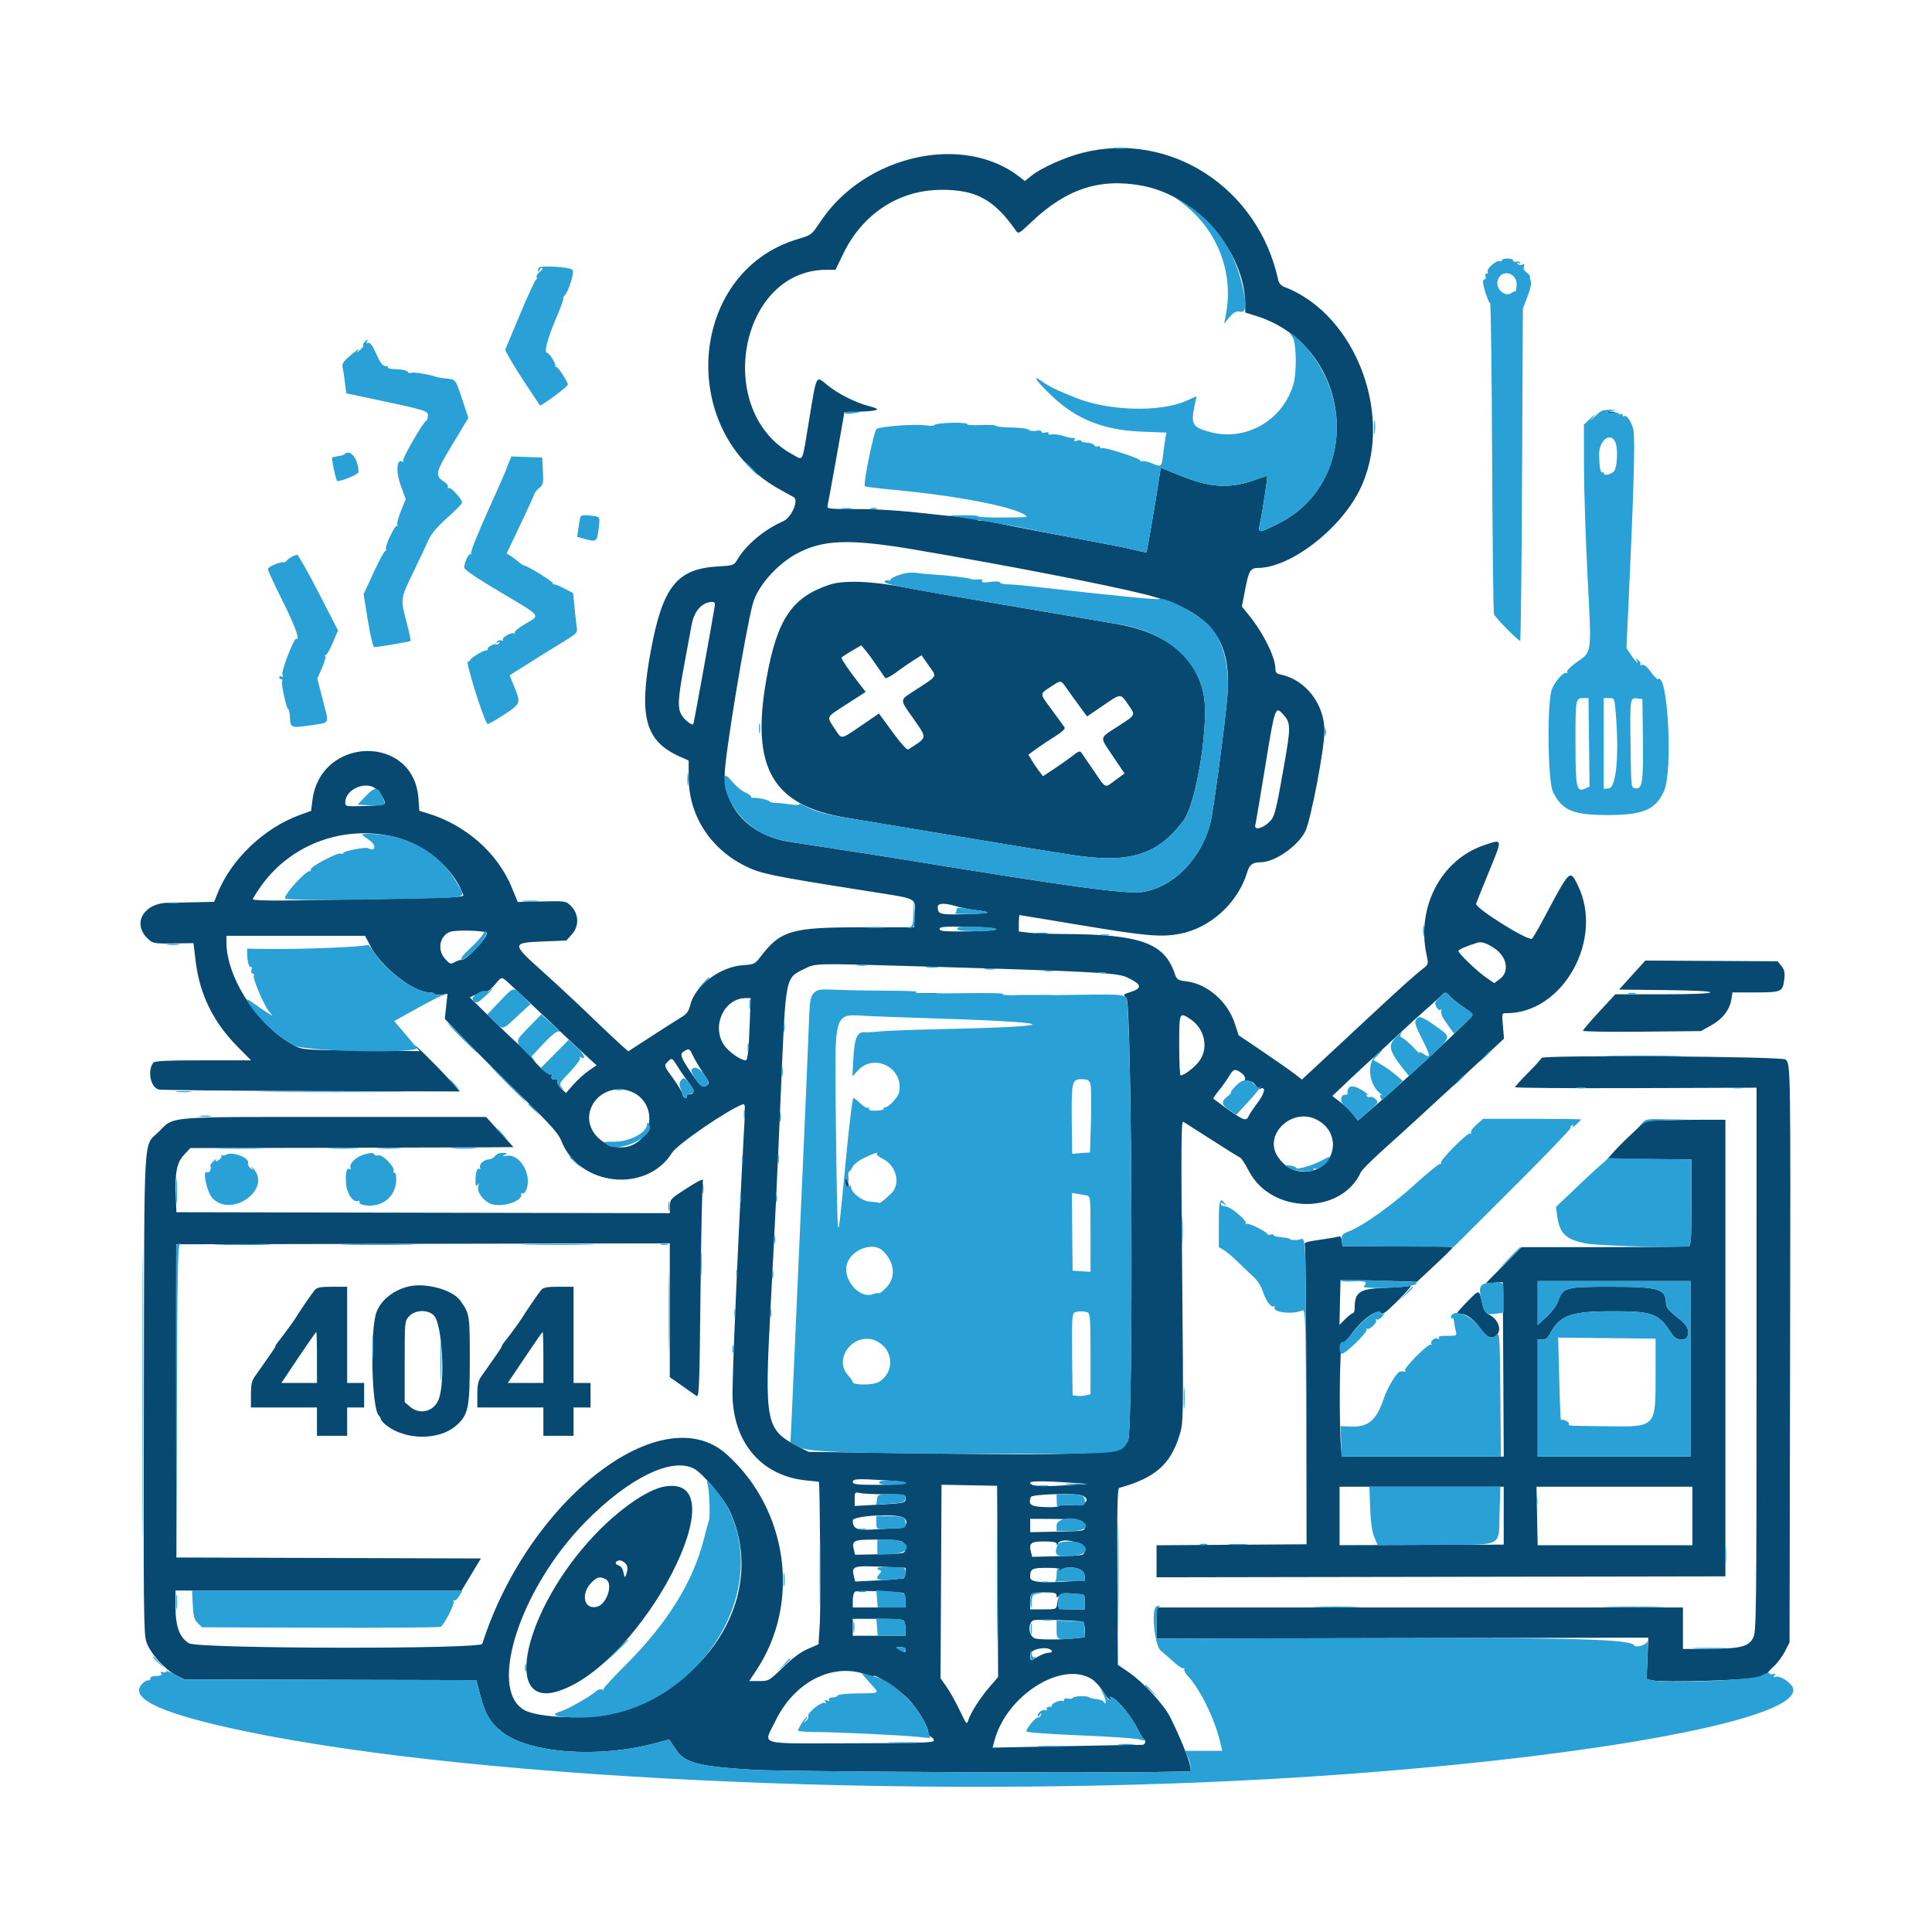 <svg id="svg" version="1.1" xmlns="http://www.w3.org/2000/svg" xmlns:xlink="http://www.w3.org/1999/xlink" width="400"
    height="400" viewBox="0, 0, 400,400">
    <g id="svgg">
        <path id="path0"
            d="M224.108 31.640 C 220.486 32.558,215.595 34.745,213.612 36.333 L 212.185 37.476 211.200 36.702 C 199.495 27.495,179.054 32.047,169.847 45.910 C 168.040 48.631,167.998 48.663,165.164 49.506 C 142.349 56.293,140.008 89.646,161.523 101.376 C 163.027 102.196,164.320 102.914,164.396 102.971 C 165.378 103.714,163.810 107.186,162.165 107.910 C 158.208 109.651,154.486 112.763,152.660 115.859 C 151.955 117.053,151.835 117.096,148.720 117.268 C 140.137 117.741,137.205 121.416,134.732 134.798 C 132.203 148.485,133.601 153.487,140.849 156.694 L 142.578 157.458 142.578 160.915 C 142.578 168.662,146.909 175.556,154.050 179.174 C 157.491 180.918,159.273 181.287,180.061 184.562 C 190.185 186.156,189.525 185.821,189.375 189.297 L 189.258 191.992 177.930 191.992 C 163.924 191.992,161.580 192.681,157.531 197.991 C 156.310 199.592,156.140 199.678,153.917 199.820 C 149.129 200.126,143.937 204.001,142.923 208.026 C 142.583 209.377,142.175 209.945,141.068 210.607 C 140.287 211.074,137.495 212.854,134.863 214.562 L 130.077 217.668 128.417 216.192 C 127.505 215.381,124.648 212.680,122.070 210.190 C 119.492 207.701,115.134 203.649,112.386 201.185 C 105.856 195.332,105.858 195.189,112.435 194.922 L 117.253 194.727 118.437 193.401 C 119.949 191.708,119.845 189.196,118.194 187.552 C 117.173 186.535,117.105 186.525,112.179 186.636 L 107.197 186.749 105.944 183.706 C 103.002 176.560,96.328 170.711,88.428 168.355 L 86.817 167.875 86.631 165.282 C 85.679 151.976,66.350 152.336,64.682 165.691 L 64.408 167.881 62.039 168.744 C 54.685 171.426,47.896 177.879,45.083 184.862 L 44.336 186.716 40.820 186.797 C 38.887 186.842,36.162 186.894,34.766 186.911 C 29.825 186.975,27.367 191.099,30.439 194.171 C 31.658 195.389,31.654 195.389,36.729 195.317 L 40.059 195.269 40.492 198.911 C 41.318 205.851,44.142 211.615,49.238 216.763 L 51.980 219.531 42.053 219.531 C 34.578 219.531,32.032 219.652,31.742 220.020 C 30.452 221.657,31.175 225.172,32.884 225.577 C 33.382 225.695,47.611 225.833,64.505 225.884 L 95.220 225.977 92.952 223.438 C 90.685 220.899,84.713 215.020,86.129 216.720 L 86.878 217.621 74.787 217.502 C 62.933 217.385,62.661 217.365,60.938 216.457 C 53.478 212.527,46.875 202.478,46.875 195.055 L 46.875 193.750 61.230 193.751 L 75.586 193.752 76.758 195.996 C 79.001 200.292,85.653 205.469,88.931 205.469 C 89.408 205.469,89.888 205.615,89.999 205.794 C 90.109 205.973,90.751 206.039,91.425 205.940 L 92.651 205.760 92.373 208.352 L 92.096 210.944 95.560 214.528 C 100.006 219.127,100.482 219.603,108.659 227.635 C 114.020 232.901,115.665 234.757,116.192 236.138 C 119.812 245.617,133.859 247.162,139.143 238.662 C 140.215 236.938,150.475 229.899,153.744 228.644 C 154.271 228.442,154.317 228.938,154.112 232.664 C 152.784 256.920,151.526 286.160,151.669 289.453 C 152.089 299.133,157.991 305.676,167.064 306.523 C 168.421 306.650,169.537 306.772,169.545 306.795 C 169.764 307.445,169.934 332.937,169.739 336.026 L 169.462 340.430 167.251 341.391 C 165.776 342.032,164.066 343.302,162.121 345.200 C 159.250 348.001,159.170 348.047,157.159 348.047 L 155.115 348.047 156.604 345.801 C 165.845 331.860,163.182 312.529,150.443 301.095 C 137.043 289.067,109.414 310.496,99.853 340.332 C 99.486 341.478,41.024 341.375,39.137 340.225 C 37.175 339.028,36.347 336.809,36.337 332.715 L 36.328 329.297 65.947 329.297 L 95.566 329.297 97.565 325.979 L 99.565 322.661 68.044 322.561 L 36.523 322.461 36.523 290.039 L 36.523 257.617 87.598 257.518 L 138.672 257.419 138.672 271.273 L 138.672 285.127 141.065 286.802 C 142.381 287.723,143.759 288.699,144.127 288.971 C 144.755 289.435,144.810 288.129,145.035 267.276 C 145.166 255.073,145.393 244.776,145.539 244.394 C 145.713 243.943,144.569 244.493,142.262 245.972 C 138.847 248.159,138.717 248.296,138.695 249.708 L 138.672 251.175 87.598 251.076 L 36.523 250.977 36.400 247.852 C 36.199 242.750,36.584 240.760,38.090 239.118 L 39.394 237.695 65.498 237.647 C 79.855 237.621,94.909 237.577,98.952 237.550 L 106.303 237.500 103.468 234.375 L 100.632 231.250 69.294 231.250 C 33.989 231.250,36.114 231.074,32.921 234.266 C 29.603 237.584,29.896 232.537,29.781 288.460 C 29.689 332.995,29.742 338.244,30.302 339.929 C 31.068 342.237,34.065 345.610,36.427 346.825 L 38.152 347.713 68.381 347.782 L 98.609 347.852 99.447 351.040 C 100.471 354.940,101.488 356.645,103.949 358.590 C 109.560 363.026,123.976 364.070,135.734 360.893 C 137.234 360.488,138.490 360.156,138.526 360.156 C 138.561 360.156,139.136 361.007,139.804 362.047 C 141.689 364.986,144.398 365.716,156.055 366.428 C 162.288 366.808,225.572 367.140,239.981 366.868 L 246.564 366.743 246.377 365.501 C 246.182 364.202,244.093 359.120,242.272 355.514 C 240.941 352.878,236.714 348.295,233.723 346.246 L 231.445 344.686 231.344 326.434 C 231.264 312.018,231.346 308.153,231.734 308.047 C 239.125 306.027,242.370 303.185,244.214 297.113 C 245.032 294.421,245.035 294.220,244.750 263.174 C 244.511 237.157,244.551 231.994,244.986 232.247 C 245.273 232.415,247.939 234.115,250.911 236.027 C 253.883 237.938,256.520 239.581,256.770 239.678 C 257.021 239.775,257.827 241.013,258.560 242.430 C 263.225 251.438,277.693 251.593,281.755 242.678 C 281.980 242.184,284.383 239.807,287.096 237.394 C 289.808 234.982,296.385 228.965,301.710 224.023 L 311.394 215.039 311.163 212.402 C 310.932 209.769,310.933 209.766,311.940 209.766 C 323.687 209.766,332.201 194.333,326.613 183.169 C 325.017 179.981,325.070 179.928,319.744 189.939 C 318.516 192.247,317.356 194.232,317.166 194.349 C 316.332 194.865,305.357 187.986,305.614 187.109 C 305.708 186.787,306.923 183.755,308.313 180.371 C 311.141 173.488,311.176 173.655,307.205 175.012 C 298.353 178.037,293.236 187.806,295.348 197.651 C 295.763 199.586,295.746 199.659,294.669 200.502 C 292.973 201.830,290.099 204.399,284.961 209.179 C 282.383 211.578,277.859 215.784,274.909 218.527 L 269.544 223.514 268.073 222.360 C 267.264 221.725,264.316 219.661,261.523 217.773 L 256.445 214.340 255.640 211.869 C 254.176 207.376,249.979 203.722,245.655 203.179 C 243.794 202.945,243.645 202.841,243.172 201.463 C 241.036 195.238,236.031 193.452,220.508 193.379 C 217.500 193.364,214.116 193.242,212.988 193.106 L 210.938 192.860 210.938 191.157 C 210.938 190.220,211.011 189.453,211.101 189.453 C 211.191 189.453,217.036 190.419,224.089 191.600 C 237.086 193.775,240.396 194.065,244.185 193.357 C 250.577 192.164,256.313 186.946,258.211 180.598 C 258.688 179.003,259.322 178.534,261.021 178.521 C 263.952 178.498,268.717 175.182,270.260 172.092 C 271.371 169.868,274.219 154.973,274.219 151.389 C 274.219 145.770,270.301 140.709,265.137 139.657 C 264.316 139.490,264.063 139.212,264.063 138.478 C 264.063 136.090,261.558 131.026,258.554 127.343 L 257.120 125.584 257.825 121.917 C 258.546 118.164,258.894 117.595,260.478 117.584 C 267.088 117.541,277.300 109.754,281.414 101.621 C 288.907 86.808,280.950 65.127,265.924 59.414 C 265.239 59.154,264.782 58.628,264.630 57.924 C 260.499 38.876,242.252 27.041,224.108 31.640 M236.587 38.471 C 247.803 40.599,257.813 52.203,257.813 63.077 L 257.813 64.701 260.059 65.406 C 280.082 71.688,282.844 99.620,264.328 108.582 C 260.374 110.496,260.399 110.500,260.938 107.967 C 261.440 105.608,262.481 98.679,262.352 98.550 C 262.300 98.498,261.390 98.783,260.328 99.182 C 254.820 101.256,250.710 101.060,244.239 98.417 C 242.162 97.569,240.422 96.875,240.372 96.875 C 240.323 96.875,240.166 97.710,240.024 98.730 C 239.581 101.918,237.483 114.209,237.362 114.331 C 237.299 114.394,236.293 114.208,235.127 113.916 C 233.962 113.625,231.865 113.174,230.469 112.915 C 229.072 112.655,226.699 112.203,225.195 111.909 C 223.691 111.615,219.121 110.748,215.039 109.983 C 210.957 109.217,206.868 108.416,205.951 108.202 C 205.035 107.988,203.805 107.810,203.217 107.807 C 202.358 107.802,202.264 107.720,202.734 107.390 C 203.201 107.064,203.150 107.028,202.489 107.212 C 202.032 107.340,197.638 106.982,192.724 106.417 C 186.568 105.709,181.829 105.393,177.485 105.401 C 171.786 105.410,171.196 105.349,171.330 104.756 C 171.532 103.862,174.090 89.728,174.489 87.305 L 174.810 85.352 177.542 85.252 C 181.951 85.092,182.641 84.787,180.078 84.131 C 177.136 83.377,173.483 81.540,171.236 79.683 C 168.895 77.749,169.100 77.350,167.523 86.925 C 166.008 96.126,166.380 95.309,164.225 94.166 C 147.654 85.375,152.967 55.859,171.121 55.859 L 172.980 55.859 174.585 52.544 C 178.581 44.287,186.028 39.392,194.727 39.305 C 202.024 39.231,205.791 41.263,210.306 47.710 C 210.852 48.489,210.946 48.438,213.540 45.971 C 220.794 39.068,227.769 36.799,236.587 38.471 M332.910 85.426 C 333.286 85.524,333.901 85.524,334.277 85.426 C 334.653 85.327,334.346 85.247,333.594 85.247 C 332.842 85.247,332.534 85.327,332.910 85.426 M189.648 113.844 C 208.694 117.093,229.110 121.061,237.047 123.056 C 250.330 126.395,255.030 132.082,254.146 143.743 C 253.736 149.149,251.211 168.045,250.570 170.508 C 248.635 177.933,242.758 183.827,236.423 184.693 C 233.104 185.147,221.169 183.523,188.086 178.114 C 184.219 177.482,177.539 176.437,173.242 175.791 C 168.945 175.145,164.463 174.456,163.281 174.259 C 155.251 172.920,150.063 167.452,150.041 160.305 C 150.029 156.690,154.301 130.790,155.869 124.966 C 156.819 121.437,160.799 116.888,164.881 114.666 C 170.369 111.679,175.881 111.496,189.648 113.844 M171.782 121.043 C 163.973 123.637,160.916 128.154,158.720 140.342 C 155.363 158.970,159.882 166.827,175.391 169.331 C 177.432 169.661,180.596 170.189,182.422 170.506 C 184.248 170.822,190.049 171.789,195.313 172.655 C 200.576 173.520,205.850 174.395,207.031 174.598 C 209.462 175.017,214.253 175.790,221.656 176.958 C 233.770 178.870,239.589 177.116,245.007 169.922 C 247.740 166.294,250.402 149.530,249.176 143.672 C 247.539 135.845,241.211 130.818,230.859 129.121 C 229.033 128.821,224.463 128.043,220.703 127.391 C 216.943 126.738,209.033 125.395,203.125 124.406 C 197.217 123.416,190.191 122.177,187.513 121.652 C 180.641 120.304,174.697 120.074,171.782 121.043 M147.917 125.879 C 146.806 132.393,143.635 149.833,143.544 149.934 C 143.270 150.236,141.853 149.167,141.193 148.160 C 140.224 146.681,140.317 144.768,141.724 137.305 C 142.372 133.867,143.020 130.358,143.164 129.506 C 143.661 126.574,145.315 124.670,147.407 124.625 C 148.013 124.612,148.098 124.821,147.917 125.879 M181.555 137.871 C 182.354 139.043,183.119 140.162,183.255 140.360 C 183.391 140.557,184.446 140.017,185.599 139.158 C 186.752 138.299,188.394 137.163,189.248 136.633 L 190.801 135.669 192.293 137.798 C 194.010 140.249,194.267 139.775,189.551 142.851 C 186.151 145.068,186.189 144.609,189.063 148.728 C 192.032 152.984,192.098 152.563,188.052 155.163 C 187.785 155.334,186.526 153.948,184.800 151.583 L 181.984 147.724 178.315 150.229 C 173.934 153.220,174.325 153.181,172.754 150.779 C 171.105 148.257,170.921 148.612,175.362 145.749 L 179.229 143.257 177.387 140.867 C 175.549 138.482,174.219 136.514,174.219 136.179 C 174.219 136.082,175.142 135.463,176.270 134.804 L 178.320 133.605 179.211 134.674 C 179.701 135.261,180.756 136.700,181.555 137.871 M221.092 142.871 C 221.808 143.892,222.998 145.537,223.736 146.528 L 225.077 148.329 228.415 146.051 C 232.129 143.517,231.959 143.522,233.589 145.891 C 235.136 148.140,235.237 147.929,231.445 150.391 C 227.500 152.952,227.591 152.362,230.474 156.648 L 232.823 160.141 230.962 161.506 C 228.633 163.215,229.075 163.393,226.563 159.732 C 225.381 158.010,224.217 156.314,223.976 155.962 C 223.583 155.391,223.379 155.448,222.023 156.511 C 221.189 157.164,219.481 158.374,218.226 159.202 L 215.943 160.705 215.198 159.747 C 214.789 159.220,214.106 158.216,213.682 157.515 L 212.911 156.240 214.561 155.041 C 215.468 154.381,217.218 153.218,218.449 152.456 C 219.793 151.624,220.580 150.896,220.421 150.633 C 220.274 150.392,219.135 148.818,217.890 147.134 C 215.167 143.454,215.191 143.736,217.480 142.238 C 219.802 140.720,219.551 140.676,221.092 142.871 M265.531 147.754 C 267.283 149.625,267.300 150.294,265.805 158.732 C 264.016 168.832,263.888 169.280,262.463 170.479 C 261.056 171.663,259.614 171.844,259.901 170.801 C 260.005 170.425,260.940 164.888,261.978 158.497 C 263.918 146.565,264.048 146.171,265.531 147.754 M77.123 162.881 C 78.099 163.252,79.683 165.355,79.686 166.283 C 79.687 166.604,78.420 166.785,75.585 166.869 C 71.504 166.992,71.483 166.987,71.484 166.074 C 71.486 163.809,74.730 161.971,77.123 162.881 M81.786 173.305 C 88.076 174.867,93.861 179.744,95.904 185.208 C 96.152 185.873,95.436 185.897,59.082 186.438 C 55.316 186.494,52.344 186.385,52.344 186.190 C 52.344 185.998,53.132 184.737,54.095 183.388 C 60.289 174.707,71.295 170.699,81.786 173.305 M198.047 187.651 C 199.014 187.944,200.914 188.312,202.270 188.469 C 205.872 188.886,204.958 189.158,199.528 189.285 C 194.597 189.401,194.160 189.280,194.147 187.793 C 194.139 186.945,195.550 186.894,198.047 187.651 M206.251 192.383 C 206.250 192.623,203.995 192.797,200.391 192.835 C 195.535 192.886,194.531 192.800,194.531 192.336 C 194.531 191.870,195.514 191.795,200.392 191.884 C 203.967 191.950,206.251 192.144,206.251 192.383 M100.781 193.202 C 100.781 194.408,96.340 199.012,95.428 198.751 C 95.257 198.702,94.689 198.899,94.166 199.188 C 93.288 199.674,93.130 199.620,92.115 198.484 C 90.508 196.685,91.010 193.831,93.087 192.959 C 94.295 192.452,100.781 192.657,100.781 193.202 M309.416 196.342 C 312.018 198.100,312.565 201.180,310.542 202.676 L 309.365 203.546 307.710 202.406 C 305.828 201.108,301.953 197.393,301.953 196.886 C 301.953 196.600,303.482 195.931,305.859 195.177 C 306.718 194.905,307.826 195.268,309.416 196.342 M337.930 201.878 L 335.205 204.883 344.770 204.987 C 350.907 205.054,354.249 205.229,354.097 205.476 C 353.952 205.710,350.086 205.859,344.149 205.859 L 334.439 205.859 331.088 209.473 C 329.245 211.460,327.736 213.229,327.735 213.404 C 327.735 213.579,333.228 213.667,339.941 213.599 L 352.148 213.477 354.244 212.316 C 356.611 211.005,358.108 209.092,358.457 206.934 L 358.694 205.469 363.479 205.469 C 368.895 205.469,369.116 205.363,369.424 202.632 C 369.568 201.352,369.430 200.743,368.825 199.995 L 368.038 199.023 354.346 198.949 L 340.655 198.874 337.930 201.878 M188.493 200.020 C 226.090 201.119,231.295 201.387,233.281 202.325 C 236.471 203.832,236.622 204.578,233.909 205.444 C 232.482 205.900,232.475 205.913,233.226 206.663 C 234.367 207.805,234.685 295.903,233.556 298.240 C 232.126 301.200,227.037 301.448,181.250 300.786 L 167.383 300.586 165.234 299.471 C 158.524 295.987,158.260 294.665,159.524 270.898 C 160.502 252.506,160.866 244.885,161.715 225.000 C 162.703 201.876,162.567 202.572,166.498 200.613 C 168.884 199.424,168.484 199.435,188.493 200.020 M105.816 203.980 C 106.807 204.881,110.518 208.369,114.063 211.732 C 117.607 215.095,121.186 218.452,122.014 219.193 L 123.520 220.540 121.881 221.675 C 120.980 222.300,119.553 223.595,118.709 224.553 L 117.175 226.296 116.193 225.374 C 115.653 224.867,115.298 224.226,115.404 223.949 C 115.510 223.673,115.471 223.466,115.318 223.488 C 114.422 223.622,114.004 223.373,114.212 222.831 C 114.343 222.488,114.279 222.327,114.063 222.461 C 113.505 222.806,109.693 219.112,109.941 218.466 C 110.054 218.170,109.979 218.032,109.774 218.159 C 109.568 218.286,106.666 215.714,103.325 212.442 L 97.250 206.495 98.831 205.770 C 99.701 205.372,100.564 205.139,100.750 205.254 C 100.935 205.369,101.677 204.776,102.399 203.936 C 104.021 202.049,103.685 202.045,105.816 203.980 M179.191 205.360 C 179.884 205.446,181.114 205.448,181.925 205.363 C 182.735 205.279,182.168 205.208,180.664 205.206 C 179.160 205.205,178.497 205.274,179.191 205.360 M190.344 205.756 C 191.371 205.837,192.953 205.836,193.859 205.754 C 194.766 205.672,193.926 205.606,191.992 205.607 C 190.059 205.609,189.317 205.676,190.344 205.756 M300.398 206.453 C 300.906 206.994,302.167 207.979,303.199 208.641 C 304.344 209.376,304.968 210.020,304.801 210.294 C 304.422 210.913,297.181 217.809,291.994 222.491 C 287.581 226.473,287.354 226.674,283.442 230.040 L 281.142 232.019 280.132 230.722 C 279.576 230.009,278.384 228.860,277.483 228.168 L 275.844 226.910 279.035 223.881 C 280.791 222.214,283.193 219.988,284.375 218.933 C 285.557 217.877,287.934 215.691,289.658 214.074 C 291.381 212.456,293.994 210.078,295.464 208.789 C 296.934 207.500,298.336 206.232,298.580 205.972 C 299.205 205.305,299.357 205.345,300.398 206.453 M210.274 206.151 C 212.380 206.221,215.720 206.221,217.696 206.150 C 219.672 206.079,217.949 206.022,213.867 206.022 C 209.785 206.023,208.168 206.080,210.274 206.151 M155.225 211.816 C 155.024 217.397,154.796 219.531,154.403 219.531 C 153.344 219.531,150.795 217.725,149.870 216.319 C 147.276 212.377,149.922 206.687,154.366 206.650 L 155.412 206.641 155.225 211.816 M246.503 211.036 C 249.482 213.044,250.287 217.081,248.242 219.761 C 247.266 221.041,245.146 222.651,244.434 222.655 C 244.272 222.656,244.141 219.844,244.141 216.406 C 244.141 209.498,244.159 209.457,246.503 211.036 M143.513 218.652 C 143.892 219.458,144.840 221.051,145.620 222.192 C 146.795 223.911,146.940 224.329,146.468 224.628 C 145.417 225.293,145.049 225.013,143.028 222.009 C 140.834 218.748,140.671 218.208,141.699 217.609 C 142.705 217.023,142.762 217.056,143.513 218.652 M319.139 219.043 C 319.139 219.204,317.913 220.566,316.416 222.070 C 314.918 223.574,313.688 224.934,313.683 225.091 C 313.677 225.249,324.922 225.337,338.672 225.287 L 363.672 225.195 363.671 281.445 C 363.671 334.218,363.628 337.779,362.988 339.056 C 362.051 340.920,360.393 341.339,353.809 341.376 L 348.438 341.406 348.438 337.109 L 348.438 332.813 293.945 332.813 L 239.453 332.813 239.453 336.035 L 239.453 339.258 290.361 339.157 L 341.270 339.057 341.093 343.337 L 340.917 347.617 341.944 347.874 C 344.243 348.451,363.014 347.858,364.306 347.167 C 364.977 346.809,365.636 346.596,365.771 346.695 C 365.905 346.794,365.943 346.773,365.854 346.648 C 365.765 346.524,366.342 345.834,367.136 345.117 C 367.931 344.399,369.014 342.963,369.544 341.926 L 370.508 340.039 370.617 280.859 C 370.730 220.067,370.735 220.400,369.698 219.363 C 369.038 218.703,319.142 218.387,319.139 219.043 M140.412 220.997 C 141.047 222.017,142.077 223.497,142.700 224.287 C 143.821 225.707,143.840 226.563,142.750 226.563 C 142.441 226.563,142.188 226.738,142.188 226.953 C 142.188 227.706,141.489 227.335,141.269 226.465 C 141.147 225.981,140.235 224.471,139.243 223.109 C 137.493 220.706,137.460 220.610,138.153 219.909 C 139.132 218.919,139.113 218.910,140.412 220.997 M256.944 222.092 C 257.902 222.763,258.082 223.652,257.324 223.964 C 257.056 224.075,257.385 224.072,258.056 223.958 C 259.031 223.792,259.406 223.935,259.919 224.668 C 260.273 225.173,260.646 225.542,260.750 225.488 C 262.176 224.747,261.942 226.263,260.299 228.415 C 259.518 229.437,258.696 230.676,258.472 231.167 C 257.948 232.315,257.295 231.983,251.214 227.477 C 251.130 227.415,251.671 226.612,252.416 225.694 C 253.160 224.775,254.102 223.452,254.508 222.754 C 255.340 221.323,255.705 221.224,256.944 222.092 M131.905 226.663 C 134.931 228.734,135.320 233.222,132.700 235.841 C 128.081 240.460,119.740 234.890,122.516 229.041 C 124.152 225.594,128.670 224.449,131.905 226.663 M272.629 231.822 C 278.258 234.733,276.363 242.578,270.031 242.578 C 267.771 242.578,265.952 241.549,264.560 239.484 C 261.480 234.913,267.518 229.179,272.629 231.822 M345.064 231.935 L 340.713 232.056 337.353 235.200 C 334.475 237.893,331.112 241.734,332.841 240.354 C 333.259 240.021,335.803 239.910,341.808 239.964 L 350.192 240.039 350.194 248.921 C 350.195 255.957,350.087 257.844,349.675 258.003 C 349.389 258.113,341.475 258.203,332.089 258.203 L 315.024 258.203 311.320 261.941 L 307.617 265.679 309.375 265.562 L 311.133 265.445 311.234 283.504 L 311.336 301.563 294.574 301.563 L 277.813 301.563 277.656 299.707 C 277.187 294.186,277.371 277.769,277.899 277.972 C 278.233 278.100,278.895 277.520,279.627 276.455 C 281.813 273.278,285.260 270.778,285.939 271.877 C 286.194 272.290,287.055 271.641,289.524 269.174 C 291.311 267.389,292.422 266.053,291.992 266.206 C 291.563 266.358,289.221 266.551,286.788 266.634 C 281.434 266.818,280.469 267.467,280.469 270.886 C 280.469 271.430,280.306 271.875,280.108 271.875 C 279.910 271.875,279.201 272.422,278.533 273.090 L 277.318 274.304 277.429 269.672 L 277.539 265.039 280.273 265.052 C 281.777 265.059,285.336 265.139,288.182 265.230 L 293.356 265.396 295.018 263.854 C 298.900 260.252,300.781 258.412,300.781 258.216 C 300.782 258.102,295.640 258.008,289.356 258.008 L 277.930 258.008 277.803 256.903 C 277.716 256.145,277.505 255.864,277.129 256.008 C 276.828 256.123,275.076 256.429,273.234 256.686 C 270.418 257.080,269.928 257.254,270.152 257.777 C 270.299 258.119,270.439 272.197,270.463 289.063 L 270.508 319.727 254.980 319.829 L 239.453 319.931 239.453 323.248 L 239.453 326.565 298.340 326.466 L 357.227 326.367 357.227 279.102 L 357.227 231.836 353.320 231.825 C 351.172 231.819,347.456 231.869,345.064 231.935 M175.027 244.629 C 175.012 245.220,175.176 245.703,175.391 245.703 C 175.849 245.703,175.849 245.403,175.391 244.336 C 175.093 243.644,175.052 243.677,175.027 244.629 M350.000 283.398 L 350.000 301.563 334.180 301.563 L 318.359 301.563 318.359 289.453 L 318.359 277.344 319.326 277.344 C 319.996 277.344,320.471 276.998,320.875 276.217 C 322.903 272.295,325.165 271.484,334.072 271.484 C 342.293 271.484,343.407 271.924,346.202 276.270 C 347.064 277.610,349.025 277.788,349.414 276.563 C 349.808 275.322,349.298 274.346,347.537 272.971 C 345.532 271.405,344.950 270.707,344.934 269.843 C 344.878 266.810,343.518 266.406,333.362 266.406 C 324.008 266.406,323.578 266.530,322.543 269.534 C 322.283 270.287,321.235 271.672,320.215 272.611 L 318.359 274.318 318.359 269.776 L 318.359 265.234 334.180 265.234 L 350.000 265.234 350.000 283.398 M84.570 266.355 C 81.171 267.177,78.444 269.545,77.764 272.266 C 76.601 276.916,77.029 291.437,78.375 293.000 C 78.667 293.339,78.906 293.753,78.906 293.920 C 78.906 294.087,79.377 294.600,79.952 295.061 C 83.863 298.193,90.839 298.263,94.381 295.207 C 96.961 292.981,97.266 291.548,97.266 281.652 C 97.266 272.173,97.241 272.018,95.305 269.281 C 93.711 267.029,88.105 265.501,84.570 266.355 M65.160 267.090 C 64.600 267.742,61.957 271.608,61.133 272.980 C 60.743 273.628,58.173 277.116,57.425 278.011 C 57.209 278.270,57.031 278.579,57.031 278.698 C 57.031 278.816,56.548 279.594,55.957 280.426 C 55.366 281.258,54.619 282.328,54.297 282.803 C 53.975 283.278,53.315 284.212,52.832 284.878 C 52.125 285.852,51.953 286.610,51.953 288.748 L 51.953 291.406 58.789 291.406 L 65.625 291.406 65.625 294.336 L 65.625 297.266 68.750 297.266 L 71.875 297.266 71.875 294.336 L 71.875 291.406 73.633 291.406 L 75.391 291.406 75.391 288.867 L 75.391 286.328 73.633 286.328 L 71.875 286.328 71.875 276.367 L 71.875 266.406 68.811 266.406 C 66.376 266.406,65.626 266.547,65.160 267.090 M112.035 267.090 C 111.475 267.742,108.832 271.608,108.008 272.980 C 107.618 273.628,105.048 277.116,104.300 278.011 C 104.084 278.270,103.906 278.579,103.906 278.698 C 103.906 278.816,103.423 279.594,102.832 280.426 C 102.241 281.258,101.494 282.328,101.172 282.803 C 100.850 283.278,100.190 284.212,99.707 284.878 C 99.000 285.852,98.828 286.610,98.828 288.748 L 98.828 291.406 105.664 291.406 L 112.500 291.406 112.500 294.336 L 112.500 297.266 115.625 297.266 L 118.750 297.266 118.750 294.336 L 118.750 291.406 120.508 291.406 L 122.266 291.406 122.266 288.867 L 122.266 286.328 120.508 286.328 L 118.750 286.328 118.750 276.367 L 118.750 266.406 115.686 266.406 C 113.251 266.406,112.501 266.547,112.035 267.090 M303.494 269.778 C 301.803 271.504,301.259 272.264,301.836 272.091 C 303.129 271.705,304.926 272.834,306.494 275.016 C 307.949 277.041,308.875 277.397,309.933 276.339 C 310.985 275.287,310.126 273.064,308.329 272.190 C 307.508 271.791,307.179 271.230,306.818 269.617 C 306.203 266.867,306.353 266.860,303.494 269.778 M89.794 272.303 C 91.550 273.939,92.252 286.152,90.799 289.783 C 89.804 292.269,86.908 292.985,84.885 291.245 L 83.789 290.302 83.789 281.901 C 83.789 273.548,83.794 273.495,84.736 272.492 C 85.968 271.181,88.488 271.087,89.794 272.303 M65.625 281.055 L 65.625 286.328 61.940 286.328 L 58.256 286.328 61.790 281.055 C 63.733 278.154,65.391 275.781,65.474 275.781 C 65.557 275.781,65.625 278.154,65.625 281.055 M112.500 281.055 L 112.500 286.328 108.815 286.328 L 105.131 286.328 108.665 281.055 C 110.608 278.154,112.266 275.781,112.349 275.781 C 112.432 275.781,112.500 278.154,112.500 281.055 M143.672 304.063 C 145.475 304.998,149.961 310.353,151.163 313.004 C 158.665 329.549,147.614 348.802,127.255 354.658 C 122.281 356.089,111.406 355.715,108.484 354.013 C 100.927 349.611,107.801 328.662,121.279 315.024 C 130.222 305.974,139.038 301.659,143.672 304.063 M183.715 306.504 C 189.551 306.861,188.508 307.422,182.008 307.422 C 177.428 307.422,176.563 307.329,176.563 306.836 C 176.563 306.160,177.431 306.119,183.715 306.504 M221.680 306.979 L 225.195 307.235 220.252 307.541 C 215.387 307.841,213.281 307.675,213.281 306.989 C 213.281 306.599,216.411 306.596,221.680 306.979 M137.459 307.796 C 133.857 308.475,127.896 312.677,122.808 318.124 C 108.589 333.349,103.935 353.791,115.517 350.152 C 132.960 344.671,153.643 304.748,137.459 307.796 M206.547 327.414 L 206.648 347.210 205.016 349.093 C 203.042 351.371,201.034 354.471,200.525 356.024 C 200.156 357.149,200.130 357.122,198.702 354.115 C 197.905 352.437,196.684 350.253,195.990 349.262 L 194.727 347.461 194.831 327.431 L 194.936 307.401 200.691 307.509 L 206.445 307.617 206.547 327.414 M311.328 313.804 L 311.328 319.796 294.336 319.854 L 277.344 319.912 277.344 313.862 L 277.344 307.813 294.336 307.813 L 311.328 307.813 311.328 313.804 M350.391 313.867 L 350.391 319.922 334.375 319.922 L 318.359 319.922 318.276 316.113 C 318.230 314.019,318.178 311.294,318.159 310.059 L 318.125 307.813 334.258 307.813 L 350.391 307.813 350.391 313.867 M183.447 309.375 C 187.199 309.375,187.500 309.431,187.500 310.133 C 187.500 311.198,187.474 311.204,181.934 311.517 L 176.953 311.797 176.953 310.342 C 176.953 308.920,176.981 308.892,178.174 309.131 C 178.845 309.265,181.218 309.375,183.447 309.375 M223.991 309.612 C 226.058 310.405,224.627 311.784,221.874 311.653 C 220.370 311.582,219.139 311.663,219.140 311.834 C 219.140 312.004,217.868 312.092,216.313 312.029 C 213.388 311.910,212.830 311.505,213.431 309.938 C 213.656 309.353,222.597 309.077,223.991 309.612 M187.063 314.229 C 188.310 315.000,187.526 316.406,185.840 316.423 C 184.927 316.432,182.697 316.539,180.884 316.660 C 177.391 316.893,176.563 316.536,176.563 314.798 C 176.563 313.788,185.560 313.300,187.063 314.229 M223.903 314.884 C 224.291 315.092,224.609 315.651,224.608 316.127 C 224.607 316.975,224.494 316.994,218.944 317.107 L 213.281 317.221 213.281 315.839 L 213.281 314.456 218.239 314.481 C 220.965 314.494,223.514 314.676,223.903 314.884 M186.877 319.260 C 187.305 319.574,187.522 320.138,187.439 320.725 C 187.305 321.676,187.283 321.680,182.174 321.788 L 177.043 321.897 176.803 320.941 C 176.294 318.913,176.653 318.750,181.608 318.750 C 184.753 318.750,186.396 318.909,186.877 319.260 M218.781 319.629 C 218.806 320.020,218.851 320.020,219.009 319.629 C 219.647 318.048,224.787 319.428,224.549 321.116 C 224.414 322.068,224.401 322.071,219.058 322.197 L 213.701 322.324 213.449 321.319 C 212.987 319.479,213.415 319.141,216.199 319.141 C 217.963 319.141,218.760 319.291,218.781 319.629 M129.465 323.661 C 129.877 324.074,129.997 324.619,129.828 325.321 C 129.470 326.815,129.334 326.845,129.062 325.488 C 128.913 324.743,128.527 324.211,128.044 324.084 C 127.616 323.972,127.381 323.693,127.523 323.464 C 127.894 322.863,128.754 322.951,129.465 323.661 M187.402 324.584 C 187.679 324.656,187.449 326.548,187.140 326.739 C 186.942 326.861,184.593 327.068,181.921 327.199 L 177.061 327.437 176.812 326.445 C 176.265 324.264,176.572 324.145,182.181 324.361 C 184.999 324.469,187.349 324.570,187.402 324.584 M219.284 325.098 C 219.074 325.447,219.173 325.438,219.633 325.065 C 220.992 323.963,224.396 324.622,224.532 326.013 L 224.650 327.222 220.403 327.465 C 215.202 327.763,213.281 327.514,213.281 326.543 C 213.281 324.813,213.638 324.609,216.666 324.609 C 218.891 324.609,219.508 324.724,219.284 325.098 M125.416 326.967 C 127.036 327.834,125.662 332.143,123.601 332.660 C 120.874 333.345,120.142 329.964,122.506 327.600 C 123.631 326.476,124.247 326.341,125.416 326.967 M187.069 329.858 C 187.306 330.004,187.500 330.729,187.500 331.468 L 187.500 332.813 182.031 332.813 L 176.563 332.813 176.563 331.283 C 176.563 330.437,176.781 329.654,177.051 329.531 C 177.707 329.234,186.524 329.521,187.069 329.858 M218.750 330.301 C 218.750 330.851,218.812 330.853,219.344 330.321 C 219.734 329.931,220.441 329.779,221.395 329.880 C 222.196 329.964,223.247 330.043,223.730 330.056 C 224.492 330.075,224.609 330.287,224.609 331.641 L 224.609 333.203 221.875 333.203 C 219.167 333.203,219.140 333.193,219.082 332.129 L 219.024 331.055 218.861 332.129 C 218.701 333.182,218.644 333.203,215.990 333.203 L 213.281 333.203 213.281 331.706 C 213.281 329.749,213.373 329.688,216.276 329.688 C 218.265 329.688,218.750 329.808,218.750 330.301 M187.263 335.774 C 187.393 336.114,187.500 336.905,187.500 337.532 L 187.500 338.672 182.031 338.672 L 176.563 338.672 176.563 336.914 L 176.563 335.156 181.794 335.156 C 186.204 335.156,187.063 335.253,187.263 335.774 M224.121 335.761 C 224.403 335.849,224.609 336.562,224.609 337.451 L 224.609 338.989 222.754 339.190 C 219.986 339.490,215.636 339.518,214.384 339.243 C 212.871 338.910,212.684 335.721,214.160 335.425 C 215.110 335.234,223.319 335.511,224.121 335.761 M187.500 341.615 C 187.500 342.112,187.349 342.137,186.621 341.758 C 185.328 341.085,185.313 341.016,186.458 341.016 C 187.134 341.016,187.500 341.226,187.500 341.615 M217.773 341.797 C 217.908 342.014,217.614 342.188,217.113 342.189 C 216.617 342.190,215.635 342.541,214.932 342.970 C 213.293 343.970,213.281 343.967,213.281 342.578 C 213.281 341.363,217.096 340.700,217.773 341.797 M179.248 346.662 C 180.134 346.975,180.859 347.141,180.859 347.030 C 180.859 346.355,186.101 349.762,187.891 351.601 C 189.981 353.747,192.188 357.416,192.188 358.743 C 192.188 359.104,192.451 359.501,192.773 359.624 C 193.096 359.748,193.359 360.087,193.359 360.378 C 193.359 360.814,190.354 360.911,176.172 360.929 C 156.298 360.955,158.046 361.470,160.535 356.323 C 164.437 348.254,172.281 344.204,179.248 346.662 M226.010 347.613 C 226.673 348.017,227.728 349.159,228.354 350.150 C 228.980 351.141,229.634 351.952,229.808 351.952 C 229.982 351.953,230.005 351.760,229.859 351.524 C 229.666 351.212,229.811 351.211,230.387 351.519 C 231.640 352.189,234.295 355.469,235.409 357.722 C 235.969 358.854,236.581 359.876,236.768 359.992 C 237.377 360.368,237.129 361.280,236.426 361.250 C 236.050 361.234,228.938 361.358,220.621 361.527 L 205.500 361.834 205.913 360.312 C 208.447 350.978,219.783 343.816,226.010 347.613 M197.563 369.808 C 198.049 369.901,198.752 369.897,199.126 369.800 C 199.499 369.702,199.102 369.625,198.242 369.630 C 197.383 369.634,197.077 369.714,197.563 369.808 "
            stroke="none" fill="#074971" fill-rule="evenodd"></path>
        <path id="path1"
            d="M230.762 30.751 C 231.460 30.838,232.603 30.838,233.301 30.751 C 233.999 30.665,233.428 30.594,232.031 30.594 C 230.635 30.594,230.063 30.665,230.762 30.751 M243.750 41.253 C 251.925 46.951,255.722 56.345,253.679 65.820 L 253.427 66.992 254.569 65.663 C 255.484 64.597,255.919 64.373,256.761 64.534 C 258.117 64.794,258.196 62.966,257.029 58.363 C 255.134 50.889,250.858 45.250,244.141 41.364 C 243.389 40.929,243.213 40.879,243.750 41.253 M310.938 53.894 C 310.938 54.102,310.706 54.184,310.424 54.075 C 309.782 53.829,307.682 55.722,308.009 56.252 C 308.141 56.466,308.044 56.641,307.794 56.641 C 307.543 56.641,307.439 56.904,307.563 57.227 C 307.687 57.549,307.618 57.813,307.410 57.813 C 307.202 57.813,307.031 58.044,307.031 58.328 C 307.031 59.308,308.241 62.913,308.515 62.746 C 308.666 62.653,308.852 77.018,308.928 94.668 C 309.005 112.317,309.180 126.956,309.319 127.199 C 309.895 128.210,314.521 132.875,314.735 132.661 C 314.863 132.533,315.041 117.002,315.130 98.148 L 315.291 63.867 316.260 61.370 C 316.812 59.946,317.109 58.604,316.951 58.245 C 316.798 57.900,316.708 57.463,316.751 57.275 C 316.794 57.087,316.478 56.686,316.048 56.385 C 315.557 56.041,315.359 55.599,315.514 55.195 C 315.698 54.714,315.599 54.614,315.119 54.798 C 314.767 54.933,314.357 54.849,314.210 54.610 C 314.036 54.329,314.122 54.288,314.453 54.492 C 314.784 54.697,314.870 54.655,314.696 54.374 C 314.549 54.136,314.170 54.039,313.855 54.160 C 313.539 54.281,313.281 54.186,313.281 53.948 C 313.281 53.710,312.754 53.516,312.109 53.516 C 311.465 53.516,310.938 53.686,310.938 53.894 M111.539 55.443 C 111.380 55.701,111.355 56.017,111.484 56.146 C 111.613 56.275,111.719 56.175,111.719 55.924 C 111.719 55.674,111.938 55.475,112.207 55.482 C 112.476 55.489,112.286 55.836,111.787 56.252 C 111.287 56.669,110.980 57.175,111.105 57.378 C 111.231 57.580,111.174 57.805,110.981 57.877 C 110.787 57.949,109.266 61.260,107.600 65.234 L 104.572 72.461 105.658 74.414 C 106.256 75.488,107.890 78.084,109.290 80.182 L 111.836 83.998 112.851 83.351 C 114.823 82.097,117.578 79.914,117.578 79.606 C 117.578 79.068,115.391 75.754,115.178 75.968 C 115.066 76.080,114.974 75.947,114.974 75.672 C 114.974 75.040,113.685 73.047,113.276 73.047 C 112.584 73.047,113.291 70.254,114.996 66.250 C 115.993 63.908,116.727 61.909,116.626 61.809 C 116.526 61.708,116.662 61.407,116.929 61.140 C 117.726 60.343,118.959 56.303,118.535 55.879 C 117.922 55.266,111.881 54.890,111.539 55.443 M313.999 59.027 C 313.951 59.851,313.829 60.444,313.730 60.344 C 313.630 60.245,313.315 60.357,313.029 60.594 C 311.724 61.677,309.601 59.894,310.068 58.107 C 310.729 55.581,314.155 56.383,313.999 59.027 M267.554 69.697 C 268.391 70.706,268.545 76.892,267.798 79.505 C 265.646 87.033,257.913 91.475,250.504 89.440 C 246.692 88.393,246.449 87.879,247.509 83.107 L 247.747 82.034 245.548 83.006 C 240.169 85.385,229.513 85.096,222.807 82.389 C 222.187 82.139,221.240 81.755,220.703 81.537 C 218.420 80.609,216.910 79.823,215.658 78.908 C 213.467 77.307,214.717 79.105,217.850 82.060 C 222.902 86.824,228.516 89.049,236.272 89.359 L 241.490 89.567 241.253 90.975 C 241.123 91.749,240.904 93.306,240.767 94.434 C 240.491 96.703,240.430 96.740,238.387 95.886 C 237.600 95.557,236.717 95.379,236.426 95.491 C 236.135 95.603,235.987 95.549,236.096 95.372 C 236.340 94.978,228.595 92.483,228.093 92.793 C 227.896 92.915,227.734 92.818,227.734 92.578 C 227.734 92.338,227.539 92.262,227.300 92.410 C 227.061 92.557,226.728 92.456,226.560 92.184 C 226.392 91.912,225.709 91.669,225.042 91.645 C 224.375 91.621,223.830 91.458,223.829 91.282 C 223.829 91.107,223.455 91.082,222.998 91.226 C 222.415 91.411,222.252 91.353,222.451 91.031 C 222.621 90.756,222.524 90.615,222.207 90.678 C 221.917 90.736,221.007 90.554,220.186 90.274 C 219.364 89.993,218.271 89.844,217.756 89.943 C 217.186 90.052,216.916 89.967,217.065 89.726 C 217.215 89.483,216.984 89.415,216.467 89.550 C 216.004 89.671,215.625 89.589,215.625 89.368 C 215.625 89.133,215.160 89.058,214.510 89.188 C 213.897 89.310,213.198 89.213,212.957 88.972 C 212.710 88.726,211.145 88.522,209.384 88.508 C 207.660 88.493,206.250 88.339,206.250 88.166 C 206.250 87.992,204.852 87.918,203.142 88.000 C 201.395 88.085,200.128 87.999,200.249 87.804 C 200.368 87.611,198.973 87.491,197.096 87.532 C 195.245 87.573,193.629 87.771,193.505 87.972 C 193.381 88.172,192.588 88.220,191.743 88.077 C 189.667 87.726,182.196 88.264,181.484 88.815 C 180.919 89.254,178.670 100.284,179.065 100.679 C 179.171 100.785,181.859 101.116,185.039 101.414 C 195.356 102.380,204.755 103.952,209.665 105.532 C 211.823 106.226,213.124 106.996,212.230 107.050 C 209.192 107.234,202.464 107.152,202.599 106.934 C 202.699 106.772,201.320 106.659,199.535 106.682 L 196.289 106.723 200.781 107.424 C 207.180 108.424,209.307 108.798,215.039 109.934 C 219.974 110.911,225.883 112.051,230.664 112.947 C 231.953 113.189,233.962 113.625,235.127 113.916 C 236.293 114.208,237.299 114.394,237.362 114.331 C 237.483 114.209,239.581 101.918,240.024 98.730 C 240.166 97.710,240.323 96.875,240.372 96.875 C 240.422 96.875,242.162 97.569,244.239 98.417 C 250.710 101.060,254.820 101.256,260.328 99.182 C 261.390 98.783,262.300 98.498,262.352 98.550 C 262.481 98.679,261.440 105.608,260.938 107.967 C 260.399 110.500,260.374 110.496,264.328 108.582 C 278.314 101.813,281.041 83.530,269.886 71.324 C 268.168 69.445,266.211 68.079,267.554 69.697 M75.442 70.837 C 75.203 71.125,75.094 71.448,75.201 71.555 C 75.308 71.662,75.002 72.085,74.521 72.496 C 73.656 73.234,73.653 73.234,74.225 72.472 C 74.544 72.048,73.885 72.469,72.760 73.406 C 71.187 74.719,70.762 75.301,70.915 75.935 C 71.024 76.387,71.241 77.809,71.397 79.093 L 71.681 81.428 74.024 81.923 C 88.838 85.055,88.675 85.007,88.577 86.192 C 88.536 86.696,88.392 87.109,88.259 87.109 C 87.771 87.109,83.202 94.994,83.454 95.402 C 83.598 95.636,83.534 95.712,83.309 95.573 C 82.120 94.839,81.925 97.651,82.966 100.505 L 84.000 103.342 83.005 105.792 C 82.457 107.139,82.130 108.453,82.278 108.711 C 82.426 108.969,82.396 109.042,82.211 108.874 C 81.819 108.517,79.592 113.202,79.910 113.716 C 80.028 113.907,79.965 114.063,79.770 114.063 C 79.576 114.063,78.485 116.081,77.347 118.548 L 75.277 123.033 76.171 128.509 C 76.695 131.720,77.243 133.984,77.497 133.983 C 78.270 133.980,84.846 132.863,85.001 132.708 C 85.084 132.625,84.716 130.901,84.185 128.876 C 82.888 123.941,82.878 124.023,85.499 118.609 C 86.762 116.001,88.184 112.988,88.659 111.914 C 89.274 110.524,90.403 109.173,92.577 107.227 C 94.257 105.723,95.647 104.313,95.667 104.093 C 95.729 103.405,93.318 100.761,92.877 101.033 C 92.634 101.183,92.570 101.110,92.726 100.859 C 92.875 100.617,92.539 100.127,91.966 99.752 C 89.982 98.452,90.099 97.921,93.665 92.011 L 96.976 86.523 95.703 82.707 C 94.279 78.433,94.392 78.578,92.327 78.368 C 91.499 78.284,90.557 78.119,90.234 78.001 C 88.870 77.501,85.450 76.967,85.080 77.196 C 84.859 77.332,84.543 77.226,84.378 76.959 C 84.208 76.683,83.225 76.461,82.101 76.444 C 81.014 76.427,80.212 76.272,80.319 76.098 C 80.427 75.924,80.178 75.781,79.767 75.781 C 79.223 75.781,78.713 75.097,77.904 73.286 C 77.110 71.506,76.628 70.853,76.222 71.008 C 75.856 71.149,75.754 71.064,75.936 70.770 C 76.322 70.145,75.977 70.192,75.442 70.837 M331.689 85.041 C 331.393 85.158,330.690 85.724,330.127 86.298 C 329.134 87.309,329.126 87.310,329.871 86.347 C 330.420 85.637,330.251 85.719,329.285 86.631 L 327.930 87.910 327.945 96.592 C 327.954 101.367,328.288 111.614,328.689 119.363 C 329.531 135.658,329.630 134.842,326.548 137.023 C 325.128 138.027,324.295 138.869,324.458 139.134 C 324.609 139.379,324.556 139.467,324.339 139.332 C 323.792 138.994,322.036 140.925,321.310 142.663 C 320.275 145.141,320.431 161.692,321.511 163.922 C 323.369 167.760,325.659 168.745,332.737 168.748 C 340.145 168.751,342.690 167.697,344.483 163.883 C 346.396 159.813,345.320 139.044,343.278 140.625 C 343.139 140.732,342.474 140.059,341.800 139.128 C 340.998 138.022,340.373 137.513,339.993 137.659 C 339.674 137.781,339.508 137.728,339.624 137.540 C 339.740 137.352,339.540 136.958,339.179 136.665 C 338.727 136.299,338.614 136.285,338.815 136.621 C 339.521 137.795,338.590 136.969,337.711 135.640 L 336.738 134.171 337.102 126.363 C 338.218 102.392,338.541 91.614,338.214 89.212 C 338.013 87.736,336.827 85.824,336.311 86.143 C 336.106 86.270,335.938 86.178,335.938 85.938 C 335.938 85.697,335.762 85.609,335.547 85.742 C 335.332 85.875,335.156 85.833,335.156 85.648 C 335.156 85.464,334.497 85.357,333.691 85.411 C 332.287 85.504,332.275 85.495,333.398 85.183 L 334.570 84.858 333.398 84.843 C 332.754 84.834,331.985 84.923,331.689 85.041 M174.855 85.465 C 174.750 85.635,175.311 85.710,176.102 85.632 C 178.263 85.419,178.521 85.222,176.683 85.187 C 175.783 85.170,174.960 85.295,174.855 85.465 M284.496 88.477 C 284.498 89.766,284.571 90.246,284.658 89.544 C 284.745 88.842,284.743 87.787,284.654 87.200 C 284.565 86.613,284.494 87.188,284.496 88.477 M334.361 91.381 C 335.067 92.699,334.868 97.007,334.072 97.667 C 333.269 98.332,332.031 98.522,332.031 97.980 C 332.031 97.777,331.893 97.696,331.723 97.800 C 331.359 98.026,331.112 96.598,331.081 94.082 C 331.046 91.278,333.309 89.414,334.361 91.381 M71.330 94.034 C 71.184 94.181,70.591 94.364,70.012 94.441 C 69.433 94.519,68.887 94.654,68.799 94.742 C 68.584 94.957,69.582 99.609,69.843 99.609 C 70.845 99.609,74.219 98.182,74.219 97.758 C 74.219 95.058,72.510 92.855,71.330 94.034 M105.285 95.931 C 104.956 96.717,104.688 97.426,104.688 97.506 C 104.688 97.586,103.016 101.358,100.973 105.888 C 98.930 110.418,97.376 114.330,97.520 114.582 C 97.664 114.833,97.633 114.904,97.452 114.740 C 97.089 114.410,96.082 116.509,96.114 117.525 C 96.127 117.930,98.788 119.739,103.372 122.459 C 112.309 127.761,111.936 127.305,108.821 129.127 C 107.403 129.957,106.394 130.792,106.528 131.027 C 106.659 131.257,106.628 131.320,106.458 131.168 C 106.035 130.786,103.826 131.976,104.109 132.434 C 104.235 132.637,104.082 132.706,103.771 132.586 C 103.459 132.466,103.071 132.584,102.909 132.846 C 102.708 133.172,102.776 133.223,103.125 133.008 C 103.466 132.797,103.542 132.844,103.354 133.149 C 103.198 133.401,102.908 133.506,102.708 133.382 C 102.306 133.134,100.672 134.136,100.979 134.443 C 101.085 134.549,100.952 134.639,100.684 134.644 C 99.964 134.657,97.266 136.344,97.266 136.780 C 97.266 136.987,97.090 137.047,96.875 136.914 C 96.176 136.482,100.117 149.076,100.938 149.896 C 101.035 149.993,102.533 149.148,104.268 148.018 C 107.830 145.698,107.865 145.606,106.468 142.168 L 105.514 139.819 108.740 137.781 C 110.514 136.660,112.306 135.533,112.721 135.278 C 113.137 135.023,114.854 133.969,116.538 132.935 C 119.556 131.081,119.596 131.036,119.392 129.688 C 119.278 128.936,119.068 127.079,118.924 125.562 L 118.664 122.804 116.862 121.851 C 115.872 121.327,114.924 120.942,114.757 120.996 C 114.590 121.050,114.453 120.938,114.453 120.748 C 114.453 120.388,109.514 117.323,108.596 117.112 C 108.308 117.046,107.791 116.729,107.446 116.406 C 107.101 116.084,106.388 115.538,105.862 115.194 L 104.905 114.568 107.737 108.618 C 109.294 105.346,110.608 102.468,110.655 102.223 C 110.703 101.977,111.146 101.445,111.640 101.040 C 112.453 100.374,112.525 100.039,112.401 97.515 L 112.263 94.727 109.073 94.613 L 105.883 94.500 105.285 95.931 M155.273 96.875 C 156.113 97.734,156.887 98.438,156.994 98.438 C 157.102 98.438,156.503 97.734,155.664 96.875 C 154.825 96.016,154.050 95.313,153.943 95.313 C 153.836 95.313,154.434 96.016,155.273 96.875 M174.322 105.358 C 174.916 105.448,175.794 105.446,176.275 105.353 C 176.755 105.260,176.270 105.187,175.195 105.190 C 174.121 105.193,173.728 105.269,174.322 105.358 M180.176 105.347 C 180.552 105.446,181.167 105.446,181.543 105.347 C 181.919 105.249,181.611 105.169,180.859 105.169 C 180.107 105.169,179.800 105.249,180.176 105.347 M120.153 107.079 C 120.058 107.375,119.874 108.414,119.744 109.389 L 119.509 111.160 121.343 111.651 C 123.504 112.229,123.626 112.117,123.964 109.260 C 124.245 106.892,124.317 106.990,122.097 106.740 C 120.802 106.594,120.280 106.685,120.153 107.079 M60.352 115.311 C 59.922 115.554,59.463 115.915,59.331 116.113 C 59.200 116.311,58.936 116.444,58.745 116.409 C 57.957 116.265,55.469 117.352,55.469 117.841 C 55.469 118.131,56.815 121.048,58.459 124.321 C 61.006 129.389,62.250 132.796,61.352 132.241 C 60.909 131.968,58.191 138.967,58.464 139.678 C 58.643 140.145,58.581 140.273,58.270 140.080 C 58.018 139.925,57.813 139.984,57.813 140.211 C 57.813 140.439,57.999 140.625,58.226 140.625 C 58.454 140.625,58.537 140.791,58.412 140.994 C 58.137 141.438,59.327 146.874,59.699 146.877 C 59.843 146.878,59.988 147.600,60.022 148.481 C 60.107 150.697,60.290 150.771,64.200 150.182 C 68.466 149.539,68.166 150.139,66.830 144.920 L 65.696 140.487 66.634 138.366 C 67.150 137.199,67.475 136.087,67.357 135.895 C 67.238 135.704,67.301 135.547,67.496 135.547 C 67.692 135.547,68.332 134.417,68.919 133.036 L 69.986 130.526 65.950 122.690 C 63.730 118.381,61.738 114.858,61.523 114.861 C 61.309 114.865,60.781 115.067,60.352 115.311 M186.230 119.009 C 185.210 119.359,184.375 119.806,184.375 120.002 C 184.375 120.198,184.235 120.272,184.063 120.166 C 183.892 120.060,183.517 120.118,183.231 120.296 C 182.369 120.828,185.927 121.537,207.813 125.198 C 215.010 126.401,222.744 127.716,225.000 128.119 C 227.256 128.522,229.893 128.964,230.859 129.102 C 240.716 130.504,247.561 135.949,249.176 143.672 C 250.402 149.530,247.740 166.294,245.007 169.922 C 239.589 177.116,233.770 178.870,221.656 176.958 C 214.253 175.790,209.462 175.017,207.031 174.598 C 205.850 174.395,200.576 173.520,195.313 172.655 C 190.049 171.789,184.248 170.819,182.422 170.499 C 180.596 170.178,177.871 169.733,176.367 169.510 C 171.868 168.841,168.680 167.996,166.898 167.000 C 165.973 166.483,165.323 166.234,165.455 166.447 C 165.609 166.697,164.958 166.727,163.608 166.533 C 162.462 166.369,161.040 166.229,160.449 166.223 C 159.858 166.216,159.375 166.099,159.375 165.961 C 159.375 165.674,156.685 165.063,155.957 165.186 C 155.688 165.232,155.469 165.106,155.469 164.908 C 155.469 164.710,154.934 164.327,154.281 164.056 C 153.628 163.785,152.513 162.885,151.802 162.055 C 150.251 160.243,150.000 160.194,150.000 161.704 C 150.000 165.772,154.231 171.199,158.795 172.985 C 161.346 173.984,161.780 174.068,173.242 175.791 C 177.539 176.437,184.219 177.482,188.086 178.114 C 221.169 183.523,233.104 185.147,236.423 184.693 C 242.758 183.827,248.635 177.933,250.570 170.508 C 251.211 168.045,253.736 149.149,254.146 143.743 C 254.582 137.995,253.308 132.994,250.584 129.756 C 248.592 127.389,241.326 123.475,239.923 124.014 C 239.443 124.198,231.711 123.443,216.406 121.717 C 210.609 121.064,210.382 121.042,208.496 120.983 C 207.690 120.957,207.031 120.773,207.031 120.574 C 207.031 120.364,206.194 120.323,205.044 120.475 C 203.607 120.666,203.132 120.616,203.330 120.296 C 203.515 119.998,203.240 119.892,202.485 119.971 C 201.870 120.036,201.191 119.986,200.976 119.860 C 200.574 119.625,196.073 119.100,192.969 118.926 C 192.002 118.872,190.508 118.725,189.648 118.600 C 188.664 118.457,187.399 118.608,186.230 119.009 M328.990 153.693 L 329.102 162.855 328.177 163.276 C 326.400 164.085,326.198 163.150,326.184 154.036 C 326.170 144.735,326.204 144.531,327.762 144.531 L 328.879 144.531 328.990 153.693 M334.513 147.520 C 335.249 156.229,334.639 163.033,333.105 163.210 L 332.031 163.333 332.031 153.932 L 332.031 144.531 333.146 144.531 C 334.252 144.531,334.262 144.553,334.513 147.520 M340.144 152.982 C 340.259 161.957,340.035 163.418,338.574 163.211 C 337.696 163.086,337.695 163.076,337.590 154.306 C 337.471 144.430,337.471 144.431,338.963 144.603 L 340.039 144.727 340.144 152.982 M157.138 150.781 C 157.138 151.748,157.214 152.144,157.307 151.660 C 157.400 151.177,157.400 150.386,157.307 149.902 C 157.214 149.419,157.138 149.814,157.138 150.781 M274.309 151.563 C 274.309 152.314,274.390 152.622,274.488 152.246 C 274.586 151.870,274.586 151.255,274.488 150.879 C 274.390 150.503,274.309 150.811,274.309 151.563 M142.305 161.328 C 142.305 162.510,142.378 162.993,142.467 162.402 C 142.557 161.812,142.557 160.845,142.467 160.254 C 142.378 159.663,142.305 160.146,142.305 161.328 M75.777 164.770 L 74.023 166.602 76.706 166.718 C 79.842 166.854,79.944 166.798,79.314 165.275 C 78.297 162.820,77.723 162.738,75.777 164.770 M75.000 172.798 C 75.000 172.877,75.718 173.438,76.596 174.047 C 78.040 175.047,77.657 176.504,76.189 175.597 C 75.723 175.308,71.094 176.213,71.094 176.592 C 71.094 176.777,70.858 176.838,70.570 176.728 C 69.861 176.456,64.233 179.426,64.355 180.007 C 64.409 180.261,64.318 180.425,64.153 180.371 C 63.428 180.136,58.984 184.970,58.984 185.994 C 58.984 186.394,69.524 186.424,84.915 186.070 C 97.562 185.778,96.608 186.137,94.415 182.491 C 91.609 177.827,87.334 174.717,81.730 173.265 C 79.669 172.731,75.000 172.407,75.000 172.798 M108.301 186.613 C 109.106 186.697,110.425 186.697,111.230 186.613 C 112.036 186.528,111.377 186.459,109.766 186.459 C 108.154 186.459,107.495 186.528,108.301 186.613 M189.138 188.936 C 189.076 191.239,188.940 191.771,188.379 191.918 C 187.738 192.086,187.739 192.100,188.391 192.142 C 189.339 192.204,189.517 191.554,189.353 188.631 L 189.213 186.133 189.138 188.936 M35.059 186.994 C 35.542 187.088,36.333 187.088,36.816 186.994 C 37.300 186.901,36.904 186.825,35.938 186.825 C 34.971 186.825,34.575 186.901,35.059 186.994 M198.047 188.401 C 198.047 188.729,197.871 189.056,197.656 189.128 C 197.441 189.199,198.841 189.249,200.768 189.238 C 204.801 189.216,205.641 188.893,202.650 188.515 C 201.515 188.371,200.015 188.153,199.316 188.029 C 198.340 187.856,198.047 187.941,198.047 188.401 M294.643 192.773 C 294.646 193.848,294.722 194.241,294.812 193.647 C 294.901 193.053,294.899 192.174,294.806 191.694 C 294.714 191.213,294.640 191.699,294.643 192.773 M179.590 192.083 C 180.503 192.165,181.997 192.165,182.910 192.083 C 183.823 192.001,183.076 191.933,181.250 191.933 C 179.424 191.933,178.677 192.001,179.590 192.083 M198.177 192.278 C 198.177 192.659,199.148 192.783,202.116 192.779 C 207.515 192.771,207.677 192.025,202.311 191.882 C 199.130 191.797,198.177 191.888,198.177 192.278 M100.030 193.360 C 99.759 193.897,98.543 195.242,97.327 196.349 C 94.767 198.681,94.842 199.628,97.419 197.516 C 99.309 195.968,100.941 193.645,100.684 192.871 C 100.589 192.587,100.317 192.790,100.030 193.360 M214.551 193.249 C 215.142 193.338,216.108 193.338,216.699 193.249 C 217.290 193.159,216.807 193.086,215.625 193.086 C 214.443 193.086,213.960 193.159,214.551 193.249 M228.032 193.636 C 228.518 193.729,229.221 193.726,229.594 193.628 C 229.968 193.530,229.570 193.454,228.711 193.458 C 227.852 193.462,227.546 193.542,228.032 193.636 M34.675 195.596 C 35.377 195.683,36.432 195.681,37.019 195.592 C 37.606 195.502,37.031 195.431,35.742 195.434 C 34.453 195.436,33.973 195.509,34.675 195.596 M76.172 195.603 C 76.172 196.009,62.607 196.578,55.371 196.475 L 51.172 196.415 51.177 197.524 C 51.185 199.050,51.588 200.421,51.961 200.190 C 52.131 200.085,52.179 200.351,52.066 200.781 C 51.948 201.235,52.054 201.563,52.321 201.563 C 52.574 201.563,52.675 201.733,52.546 201.942 C 52.241 202.435,54.500 207.857,55.597 209.264 L 56.444 210.352 55.273 209.616 C 54.629 209.212,53.574 208.496,52.930 208.026 C 50.783 206.460,50.652 206.507,51.940 208.380 C 54.128 211.560,57.660 214.730,60.938 216.457 C 63.381 217.744,87.344 218.178,86.289 216.916 C 85.965 216.528,84.784 215.129,83.664 213.807 L 81.628 211.403 85.990 208.972 C 88.389 207.635,90.809 206.389,91.367 206.202 L 92.383 205.863 91.299 206.004 C 90.703 206.082,90.122 205.993,90.007 205.807 C 89.892 205.621,89.413 205.469,88.942 205.468 C 86.109 205.467,80.265 201.353,77.753 197.591 C 76.883 196.289,76.172 195.394,76.172 195.603 M177.447 199.890 C 178.041 199.979,178.919 199.977,179.400 199.884 C 179.880 199.792,179.395 199.718,178.320 199.721 C 177.246 199.724,176.853 199.800,177.447 199.890 M191.895 200.280 C 192.485 200.369,193.452 200.369,194.043 200.280 C 194.634 200.190,194.150 200.117,192.969 200.117 C 191.787 200.117,191.304 200.190,191.895 200.280 M204.009 200.671 C 204.603 200.761,205.482 200.758,205.962 200.666 C 206.443 200.573,205.957 200.499,204.883 200.502 C 203.809 200.505,203.416 200.581,204.009 200.671 M216.313 201.058 C 216.799 201.151,217.502 201.147,217.876 201.050 C 218.249 200.952,217.852 200.875,216.992 200.880 C 216.133 200.884,215.827 200.964,216.313 201.058 M227.441 201.441 C 227.817 201.539,228.433 201.539,228.809 201.441 C 229.185 201.343,228.877 201.263,228.125 201.263 C 227.373 201.263,227.065 201.343,227.441 201.441 M145.483 203.613 L 144.336 204.883 145.605 203.736 C 146.789 202.666,147.055 202.344,146.753 202.344 C 146.686 202.344,146.114 202.915,145.483 203.613 M101.363 205.084 C 101.228 205.303,100.959 205.383,100.765 205.263 C 99.831 204.686,97.212 206.471,97.977 207.163 C 98.676 207.796,98.793 207.753,100.430 206.273 C 101.375 205.419,102.027 204.712,101.879 204.704 C 101.730 204.695,101.498 204.866,101.363 205.084 M103.416 207.379 L 100.855 210.070 102.299 211.480 C 104.147 213.284,104.028 213.311,107.108 210.385 C 108.546 209.018,109.787 207.924,109.866 207.954 C 109.945 207.984,109.262 207.261,108.348 206.348 C 106.241 204.243,106.439 204.202,103.416 207.379 M168.498 205.604 C 167.724 206.382,167.641 206.993,167.400 213.672 C 167.257 217.646,166.712 230.391,166.191 241.992 C 165.669 253.594,164.984 269.063,164.668 276.367 C 164.353 283.672,163.996 291.681,163.876 294.166 L 163.658 298.683 165.520 299.634 C 167.659 300.727,176.938 300.992,212.695 300.982 C 232.261 300.976,232.233 300.980,233.556 298.240 C 234.722 295.826,234.361 207.799,233.181 206.618 C 232.393 205.831,232.114 205.819,219.411 206.017 C 211.211 206.145,206.876 206.087,207.617 205.859 C 208.377 205.625,205.218 205.547,198.633 205.639 C 192.897 205.718,188.987 205.640,189.648 205.458 C 190.393 205.253,188.468 205.130,184.375 205.121 C 180.830 205.114,175.996 205.030,173.633 204.935 C 169.632 204.775,169.278 204.821,168.498 205.604 M297.971 206.565 C 297.041 207.494,296.975 207.721,297.405 208.508 C 297.673 208.998,298.030 209.262,298.197 209.094 C 298.365 208.926,298.467 208.965,298.424 209.180 C 298.268 209.951,298.456 210.381,299.738 212.183 L 301.038 214.012 303.058 212.136 C 305.501 209.866,305.491 210.112,303.200 208.642 C 302.167 207.979,300.906 206.994,300.398 206.453 C 299.275 205.258,299.280 205.257,297.971 206.565 M337.207 205.738 C 337.583 205.836,338.198 205.836,338.574 205.738 C 338.950 205.640,338.643 205.559,337.891 205.559 C 337.139 205.559,336.831 205.640,337.207 205.738 M155.177 208.008 C 155.181 208.867,155.261 209.173,155.354 208.687 C 155.448 208.201,155.444 207.498,155.347 207.124 C 155.249 206.751,155.172 207.148,155.177 208.008 M109.553 212.610 C 106.503 215.736,106.517 215.460,109.269 218.244 C 110.500 219.489,111.175 220.111,110.768 219.625 L 110.029 218.743 112.534 216.061 C 114.010 214.480,115.275 213.448,115.613 213.546 C 115.929 213.638,116.105 213.646,116.004 213.564 C 115.903 213.482,114.978 212.652,113.948 211.720 L 112.075 210.025 109.553 212.610 M190.234 210.740 C 219.626 211.636,221.537 212.474,195.508 213.053 C 189.277 213.191,183.213 213.416,182.031 213.552 C 180.850 213.688,179.522 213.763,179.081 213.718 C 177.506 213.557,176.911 214.872,176.684 219.008 L 176.474 222.852 177.653 221.599 C 181.113 217.921,187.223 221.207,186.135 226.161 C 185.892 227.269,183.961 229.297,183.150 229.297 C 182.939 229.297,182.848 229.429,182.948 229.591 C 183.048 229.753,182.353 229.915,181.404 229.952 C 180.280 229.996,179.767 229.875,179.932 229.607 C 180.072 229.381,179.964 229.270,179.691 229.361 C 179.419 229.452,178.704 229.035,178.104 228.435 C 177.504 227.835,176.865 227.344,176.684 227.344 C 176.503 227.344,175.862 232.485,175.259 238.770 C 173.816 253.818,173.754 254.353,173.503 254.102 C 173.385 253.983,173.190 244.624,173.070 233.303 C 172.807 208.479,172.357 209.993,179.883 210.360 C 181.816 210.454,186.475 210.625,190.234 210.740 M293.436 210.795 C 292.737 211.544,292.830 211.930,294.538 215.341 C 296.245 218.751,296.269 219.211,294.691 218.176 C 294.006 217.728,293.757 217.677,293.958 218.026 C 294.125 218.317,293.575 217.835,292.736 216.956 C 291.897 216.077,290.868 215.171,290.448 214.943 C 289.776 214.578,289.750 214.443,290.234 213.807 C 290.536 213.411,290.058 213.768,289.171 214.602 C 287.233 216.423,287.505 217.530,290.946 221.838 L 291.697 222.778 295.751 219.070 C 300.352 214.861,300.404 214.733,298.166 213.106 C 294.848 210.693,293.944 210.251,293.436 210.795 M162.208 212.695 C 162.212 213.555,162.292 213.860,162.386 213.374 C 162.479 212.888,162.476 212.185,162.378 211.812 C 162.280 211.438,162.204 211.836,162.208 212.695 M95.508 214.844 C 97.216 216.563,98.702 217.969,98.810 217.969 C 98.917 217.969,97.607 216.563,95.898 214.844 C 94.190 213.125,92.704 211.719,92.596 211.719 C 92.489 211.719,93.799 213.125,95.508 214.844 M114.834 218.226 L 111.919 221.166 112.836 221.909 C 113.340 222.318,113.909 222.556,114.099 222.439 C 114.289 222.321,114.339 222.498,114.212 222.831 C 114.004 223.373,114.422 223.622,115.318 223.488 C 115.471 223.466,115.509 223.676,115.402 223.955 C 115.295 224.235,115.609 224.804,116.100 225.220 C 116.990 225.975,116.991 225.975,116.326 225.183 C 115.682 224.417,115.738 224.308,117.997 221.941 C 119.300 220.576,120.217 219.301,120.068 219.061 C 119.921 218.824,119.969 218.733,120.173 218.859 C 121.461 219.655,121.001 218.279,119.525 216.920 L 117.750 215.285 114.834 218.226 M154.786 216.992 C 154.790 217.852,154.870 218.157,154.964 217.671 C 155.057 217.185,155.054 216.482,154.956 216.109 C 154.858 215.735,154.782 216.133,154.786 216.992 M284.750 218.570 C 282.968 220.409,283.445 224.470,285.657 226.303 C 286.134 226.698,286.306 226.909,286.040 226.771 C 285.720 226.607,285.635 226.728,285.788 227.128 C 286.100 227.939,285.989 227.998,288.348 225.763 L 290.430 223.792 289.063 222.610 C 288.311 221.960,286.937 220.978,286.011 220.428 L 284.327 219.429 285.401 218.308 C 285.991 217.692,286.388 217.188,286.283 217.188 C 286.177 217.188,285.488 217.810,284.750 218.570 M307.202 218.848 L 306.055 220.117 307.324 218.970 C 308.022 218.339,308.594 217.768,308.594 217.700 C 308.594 217.399,308.271 217.664,307.202 218.848 M333.666 218.652 C 337.251 218.716,343.228 218.716,346.948 218.652 C 350.667 218.588,347.734 218.535,340.430 218.535 C 333.125 218.535,330.082 218.587,333.666 218.652 M161.825 221.875 C 161.825 222.842,161.901 223.237,161.994 222.754 C 162.088 222.271,162.088 221.479,161.994 220.996 C 161.901 220.513,161.825 220.908,161.825 221.875 M105.078 224.414 C 107.111 226.455,108.862 228.125,108.969 228.125 C 109.076 228.125,107.501 226.455,105.469 224.414 C 103.436 222.373,101.685 220.703,101.578 220.703 C 101.471 220.703,103.046 222.373,105.078 224.414 M143.173 221.471 C 142.881 221.942,144.869 225.002,145.462 224.994 C 146.869 224.975,147.020 224.281,145.965 222.686 C 144.954 221.159,143.702 220.614,143.173 221.471 M301.733 223.926 L 300.586 225.195 301.855 224.048 C 302.554 223.417,303.125 222.846,303.125 222.778 C 303.125 222.477,302.803 222.742,301.733 223.926 M141.043 223.600 C 140.597 224.138,140.593 224.500,141.020 225.794 C 141.476 227.176,142.188 227.910,142.188 226.999 C 142.188 226.809,142.539 226.562,142.969 226.449 C 144.008 226.178,143.956 225.803,142.664 224.256 C 141.678 223.074,141.529 223.014,141.043 223.600 M92.969 223.560 C 92.969 223.627,93.540 224.198,94.238 224.829 L 95.508 225.977 94.361 224.707 C 93.291 223.524,92.969 223.258,92.969 223.560 M225.740 224.316 C 225.921 224.800,225.981 228.212,225.872 231.899 L 225.675 238.604 223.824 238.735 L 221.973 238.867 221.903 232.539 C 221.807 223.962,221.921 223.438,223.881 223.438 C 225.108 223.438,225.475 223.611,225.740 224.316 M255.850 224.814 C 255.126 225.561,254.680 226.172,254.859 226.172 C 255.037 226.172,254.720 226.536,254.154 226.981 C 252.772 228.068,252.857 228.696,254.540 229.840 L 255.955 230.801 258.153 228.437 C 259.979 226.475,261.806 224.114,260.751 225.081 C 260.586 225.233,260.164 225.032,259.815 224.634 C 258.606 223.257,257.302 223.317,255.850 224.814 M279.307 225.183 C 279.072 225.467,278.929 225.937,278.990 226.228 C 279.051 226.520,278.887 226.716,278.625 226.664 C 277.593 226.461,277.295 228.029,278.224 228.781 C 278.707 229.172,279.567 230.055,280.135 230.744 L 281.169 231.995 283.335 230.100 C 285.427 228.269,285.476 228.182,284.767 227.541 C 284.364 227.175,283.859 226.985,283.645 227.117 C 283.432 227.249,283.130 227.151,282.974 226.899 C 282.788 226.598,282.879 226.535,283.240 226.716 C 283.542 226.866,283.363 226.674,282.841 226.288 C 281.131 225.021,279.789 224.602,279.307 225.183 M326.465 225.276 C 326.948 225.369,327.739 225.369,328.223 225.276 C 328.706 225.183,328.311 225.106,327.344 225.106 C 326.377 225.106,325.981 225.183,326.465 225.276 M358.691 225.280 C 359.282 225.369,360.249 225.369,360.840 225.280 C 361.431 225.190,360.947 225.117,359.766 225.117 C 358.584 225.117,358.101 225.190,358.691 225.280 M127.441 225.660 C 127.817 225.758,128.433 225.758,128.809 225.660 C 129.185 225.562,128.877 225.481,128.125 225.481 C 127.373 225.481,127.065 225.562,127.441 225.660 M36.612 226.063 C 37.306 226.149,38.536 226.151,39.347 226.066 C 40.157 225.982,39.590 225.911,38.086 225.909 C 36.582 225.908,35.919 225.977,36.612 226.063 M56.348 226.074 C 63.384 226.134,74.897 226.134,81.934 226.074 C 88.970 226.014,83.213 225.966,69.141 225.966 C 55.068 225.966,49.312 226.014,56.348 226.074 M109.375 228.638 C 109.375 228.705,109.946 229.276,110.645 229.907 L 111.914 231.055 110.767 229.785 C 109.697 228.602,109.375 228.336,109.375 228.638 M154.005 230.664 C 154.009 231.523,154.089 231.829,154.183 231.343 C 154.276 230.857,154.272 230.154,154.175 229.781 C 154.077 229.407,154.000 229.805,154.005 230.664 M161.435 231.250 C 161.435 232.217,161.511 232.612,161.604 232.129 C 161.697 231.646,161.697 230.854,161.604 230.371 C 161.511 229.888,161.435 230.283,161.435 231.250 M41.504 231.139 C 42.095 231.229,43.062 231.229,43.652 231.139 C 44.243 231.050,43.760 230.976,42.578 230.976 C 41.396 230.976,40.913 231.050,41.504 231.139 M305.679 232.852 C 304.920 233.518,304.414 234.248,304.554 234.475 C 304.694 234.701,304.636 234.780,304.426 234.650 C 303.930 234.344,297.927 240.374,298.328 240.776 C 298.496 240.944,298.441 241.022,298.206 240.951 C 297.972 240.879,295.686 242.727,293.128 245.057 C 288.325 249.432,282.313 253.735,279.374 254.903 C 277.842 255.511,277.703 255.678,277.811 256.789 L 277.930 258.008 289.453 258.086 L 300.977 258.164 313.161 246.001 C 319.863 239.311,325.266 233.707,325.167 233.548 C 325.068 233.388,325.193 233.130,325.445 232.974 C 325.755 232.783,325.799 232.868,325.583 233.240 C 325.408 233.542,325.732 233.363,326.304 232.842 C 326.876 232.321,327.344 231.838,327.344 231.768 C 327.344 231.698,322.780 231.641,317.201 231.641 L 307.058 231.641 305.679 232.852 M339.814 232.715 L 338.867 233.789 339.854 232.924 C 340.720 232.165,341.364 232.044,345.127 231.933 L 349.414 231.807 345.088 231.724 C 340.813 231.642,340.750 231.653,339.814 232.715 M133.984 232.717 C 133.984 234.476,130.386 236.404,127.148 236.380 C 124.964 236.363,124.858 236.403,125.586 236.962 C 128.261 239.014,136.463 234.771,134.199 232.506 C 134.081 232.388,133.984 232.483,133.984 232.717 M102.734 233.716 C 102.734 233.783,103.306 234.354,104.004 234.986 L 105.273 236.133 104.126 234.863 C 103.057 233.680,102.734 233.414,102.734 233.716 M45.410 237.791 C 47.720 237.861,51.499 237.861,53.809 237.791 C 56.118 237.722,54.229 237.666,49.609 237.666 C 44.990 237.666,43.101 237.722,45.410 237.791 M68.457 237.790 C 69.907 237.865,72.280 237.865,73.730 237.790 C 75.181 237.715,73.994 237.653,71.094 237.653 C 68.193 237.653,67.007 237.715,68.457 237.790 M78.418 237.788 C 79.546 237.867,81.392 237.867,82.520 237.788 C 83.647 237.709,82.725 237.645,80.469 237.645 C 78.213 237.645,77.290 237.709,78.418 237.788 M93.848 237.789 C 95.083 237.866,97.104 237.866,98.340 237.789 C 99.575 237.711,98.564 237.648,96.094 237.648 C 93.623 237.648,92.612 237.711,93.848 237.789 M46.875 239.062 C 46.573 239.249,46.159 239.298,45.954 239.172 C 45.750 239.045,45.686 239.110,45.813 239.315 C 45.940 239.520,45.685 239.911,45.246 240.185 C 44.592 240.594,44.504 240.590,44.753 240.166 C 44.920 239.881,44.679 239.980,44.217 240.384 C 43.755 240.789,43.462 241.256,43.565 241.423 C 43.875 241.924,43.309 242.983,42.875 242.715 C 41.794 242.048,42.837 246.923,44.030 248.116 C 48.113 252.199,56.323 246.151,52.441 241.919 C 52.065 241.509,51.934 241.446,52.148 241.778 C 52.492 242.310,52.454 242.316,51.838 241.832 C 51.452 241.529,51.227 241.046,51.337 240.759 C 51.733 239.727,48.059 238.330,46.875 239.062 M75.242 239.076 C 73.711 239.534,72.265 240.950,72.556 241.707 C 72.699 242.080,72.628 242.216,72.373 242.059 C 71.771 241.686,71.523 242.620,71.627 244.875 C 71.724 246.994,73.083 249.048,74.123 248.649 C 74.413 248.538,74.554 248.602,74.437 248.792 C 74.161 249.238,75.146 249.609,76.607 249.609 C 79.713 249.609,82.027 247.308,82.030 244.215 C 82.031 243.205,81.877 242.627,81.645 242.771 C 81.424 242.907,81.358 242.751,81.491 242.405 C 81.795 241.613,79.118 238.898,78.331 239.200 C 78.017 239.320,77.656 239.251,77.529 239.045 C 77.258 238.608,76.782 238.615,75.242 239.076 M102.519 239.317 C 102.295 239.672,101.739 239.990,101.284 240.024 C 100.170 240.106,99.135 241.014,99.392 241.684 C 99.507 241.983,99.445 242.132,99.255 242.015 C 98.779 241.721,98.436 242.756,98.443 244.466 C 98.448 245.579,98.541 245.768,98.860 245.313 C 99.181 244.854,99.216 244.918,99.023 245.606 C 98.701 246.747,99.976 248.561,101.560 249.218 C 103.734 250.118,108.246 248.733,107.900 247.271 C 107.841 247.021,107.974 246.928,108.194 247.065 C 108.415 247.201,108.771 246.851,108.985 246.287 C 110.168 243.177,107.676 238.873,104.932 239.285 C 103.949 239.432,103.863 239.396,104.492 239.097 C 105.181 238.770,105.135 238.724,104.100 238.699 C 103.409 238.683,102.758 238.937,102.519 239.317 M161.036 240.039 C 161.040 240.898,161.120 241.204,161.214 240.718 C 161.307 240.232,161.304 239.529,161.206 239.156 C 161.108 238.782,161.032 239.180,161.036 240.039 M181.521 238.922 C 181.384 239.059,181.932 239.498,182.738 239.897 C 185.671 241.348,186.561 245.215,184.419 247.198 C 182.819 248.679,182.135 249.192,181.975 249.035 C 181.899 248.960,181.045 248.845,180.078 248.779 C 178.412 248.666,176.172 246.878,176.172 245.662 C 176.172 245.483,175.908 245.438,175.586 245.562 C 175.146 245.731,175.007 245.508,175.027 244.671 C 175.052 243.675,175.094 243.639,175.421 244.336 C 175.719 244.972,175.763 244.881,175.657 243.848 C 175.585 243.149,175.643 242.578,175.786 242.578 C 175.929 242.578,176.238 242.158,176.472 241.645 C 176.713 241.114,177.794 240.278,178.976 239.706 C 180.992 238.731,182.033 238.410,181.521 238.922 M153.606 240.234 C 153.606 240.986,153.687 241.294,153.785 240.918 C 153.883 240.542,153.883 239.927,153.785 239.551 C 153.687 239.175,153.606 239.482,153.606 240.234 M117.969 239.575 C 117.969 239.643,118.540 240.214,119.238 240.845 L 120.508 241.992 119.361 240.723 C 118.291 239.539,117.969 239.274,117.969 239.575 M273.627 240.292 C 271.819 241.266,268.359 242.260,268.359 241.806 C 268.359 241.635,267.832 241.418,267.188 241.323 C 265.736 241.110,265.718 241.232,267.094 241.944 C 268.396 242.617,272.417 242.749,272.019 242.105 C 271.862 241.851,271.934 241.787,272.194 241.948 C 272.730 242.279,274.495 241.177,275.030 240.179 C 275.514 239.275,275.515 239.275,273.627 240.292 M327.576 244.716 L 322.144 249.889 322.394 251.709 C 322.902 255.420,324.157 256.627,328.375 257.458 C 330.754 257.927,347.943 258.413,349.378 258.051 C 350.178 257.850,350.195 257.652,350.194 248.942 L 350.192 240.039 341.892 239.964 C 337.326 239.922,333.460 239.811,333.299 239.716 C 333.139 239.621,330.563 241.871,327.576 244.716 M29.486 288.867 C 29.486 315.293,29.533 326.161,29.590 313.019 C 29.647 299.876,29.647 278.255,29.590 264.972 C 29.533 251.688,29.486 262.441,29.486 288.867 M36.474 246.680 C 36.475 249.043,36.539 249.959,36.617 248.716 C 36.695 247.473,36.694 245.539,36.616 244.419 C 36.537 243.299,36.473 244.316,36.474 246.680 M145.419 246.094 C 145.419 247.061,145.495 247.456,145.588 246.973 C 145.681 246.489,145.681 245.698,145.588 245.215 C 145.495 244.731,145.419 245.127,145.419 246.094 M153.216 248.047 C 153.216 248.799,153.296 249.106,153.394 248.730 C 153.493 248.354,153.493 247.739,153.394 247.363 C 153.296 246.987,153.216 247.295,153.216 248.047 M160.638 248.047 C 160.638 248.799,160.718 249.106,160.816 248.730 C 160.914 248.354,160.914 247.739,160.816 247.363 C 160.718 246.987,160.638 247.295,160.638 248.047 M224.902 247.492 C 225.779 247.671,225.781 247.695,225.781 255.498 L 225.781 263.324 223.926 263.205 L 222.070 263.086 221.994 255.039 L 221.918 246.992 222.971 247.152 C 223.550 247.241,224.419 247.394,224.902 247.492 M138.380 249.805 C 138.384 250.664,138.464 250.970,138.558 250.484 C 138.651 249.998,138.647 249.295,138.550 248.921 C 138.452 248.548,138.375 248.945,138.380 249.805 M252.344 253.311 L 252.344 258.185 253.418 258.844 C 254.009 259.207,255.216 260.222,256.102 261.099 C 256.987 261.977,258.415 263.330,259.275 264.107 C 260.301 265.032,261.063 266.193,261.490 267.479 C 262.167 269.516,263.303 270.919,263.864 270.411 C 264.042 270.249,264.061 270.337,263.906 270.606 C 263.277 271.700,267.565 272.231,269.626 271.315 C 270.268 271.029,270.314 272.375,270.434 295.174 C 270.505 308.463,270.504 305.537,270.432 288.672 C 270.279 252.431,270.505 256.540,268.670 256.715 C 267.858 256.793,267.149 256.726,267.093 256.568 C 267.038 256.410,266.245 256.229,265.333 256.167 C 264.420 256.105,263.673 255.904,263.672 255.720 C 263.672 255.536,263.420 255.482,263.111 255.600 C 262.803 255.719,262.495 255.685,262.428 255.525 C 262.189 254.959,258.502 253.136,258.100 253.384 C 257.875 253.523,257.799 253.464,257.929 253.253 C 258.059 253.042,257.374 252.206,256.405 251.397 C 254.857 250.102,254.195 249.758,253.027 249.639 C 252.866 249.623,252.734 249.412,252.734 249.171 C 252.734 248.884,252.971 248.918,253.418 249.269 C 254.038 249.754,254.051 249.741,253.565 249.121 C 252.537 247.809,252.344 248.471,252.344 253.311 M244.682 254.688 C 244.682 257.373,244.744 258.472,244.820 257.129 C 244.897 255.786,244.897 253.589,244.820 252.246 C 244.744 250.903,244.682 252.002,244.682 254.688 M160.247 256.641 C 160.247 257.393,160.327 257.700,160.426 257.324 C 160.524 256.948,160.524 256.333,160.426 255.957 C 160.327 255.581,160.247 255.889,160.247 256.641 M36.508 257.910 C 36.405 258.179,36.368 272.813,36.425 290.430 L 36.528 322.461 36.623 290.169 C 36.698 264.773,36.823 257.836,37.207 257.681 C 37.589 257.526,37.587 257.477,37.195 257.453 C 36.919 257.436,36.610 257.642,36.508 257.910 M45.433 257.714 C 48.185 257.781,52.579 257.781,55.199 257.713 C 57.818 257.646,55.566 257.591,50.195 257.591 C 44.824 257.591,42.681 257.647,45.433 257.714 M71.777 257.714 C 75.269 257.779,80.981 257.779,84.473 257.714 C 87.964 257.649,85.107 257.596,78.125 257.596 C 71.143 257.596,68.286 257.649,71.777 257.714 M109.277 257.714 C 112.769 257.779,118.481 257.779,121.973 257.714 C 125.464 257.649,122.607 257.596,115.625 257.596 C 108.643 257.596,105.786 257.649,109.277 257.714 M136.816 257.691 C 137.192 257.789,137.808 257.789,138.184 257.691 C 138.560 257.593,138.252 257.513,137.500 257.513 C 136.748 257.513,136.440 257.593,136.816 257.691 M145.066 261.719 C 145.066 263.975,145.131 264.897,145.210 263.770 C 145.289 262.642,145.289 260.796,145.210 259.668 C 145.131 258.540,145.066 259.463,145.066 261.719 M182.817 258.989 C 185.273 261.445,185.529 264.487,183.460 266.617 C 182.742 267.357,182.063 267.871,181.952 267.759 C 181.840 267.647,181.299 267.728,180.748 267.937 C 177.938 269.005,174.394 264.893,175.356 261.681 C 176.260 258.662,180.839 257.011,182.817 258.989 M312.098 260.840 L 309.570 263.477 312.207 260.949 C 313.657 259.559,314.844 258.372,314.844 258.312 C 314.844 258.025,314.446 258.391,312.098 260.840 M138.457 271.680 C 138.457 278.984,138.509 281.917,138.574 278.198 C 138.638 274.478,138.638 268.501,138.573 264.916 C 138.509 261.332,138.456 264.375,138.457 271.680 M152.434 263.672 C 152.434 264.424,152.515 264.731,152.613 264.355 C 152.711 263.979,152.711 263.364,152.613 262.988 C 152.515 262.612,152.434 262.920,152.434 263.672 M159.864 263.867 C 159.868 264.727,159.948 265.032,160.042 264.546 C 160.135 264.060,160.132 263.357,160.034 262.984 C 159.936 262.610,159.860 263.008,159.864 263.867 M277.606 265.123 C 277.502 265.292,278.630 265.371,280.114 265.300 C 282.770 265.172,283.269 265.403,282.344 266.328 C 281.829 266.842,289.637 266.739,292.090 266.198 C 293.639 265.856,293.751 265.397,292.285 265.395 C 291.694 265.394,288.193 265.264,284.504 265.105 C 280.815 264.947,277.711 264.955,277.606 265.123 M308.918 265.547 C 306.400 265.710,306.070 266.219,306.668 269.024 C 307.294 271.960,307.615 272.278,309.668 271.998 L 311.328 271.772 311.328 268.722 C 311.328 265.290,311.401 265.387,308.918 265.547 M318.359 269.776 L 318.359 274.318 320.215 272.611 C 321.235 271.672,322.283 270.287,322.543 269.534 C 323.578 266.530,324.008 266.406,333.362 266.406 C 343.518 266.406,344.878 266.810,344.934 269.843 C 344.950 270.707,345.532 271.405,347.537 272.971 C 349.298 274.346,349.808 275.322,349.414 276.563 C 349.025 277.788,347.064 277.610,346.202 276.270 C 343.407 271.924,342.293 271.484,334.072 271.484 C 325.165 271.484,322.903 272.295,320.875 276.217 C 320.471 276.998,319.996 277.344,319.326 277.344 L 318.359 277.344 318.359 289.453 L 318.359 301.563 334.180 301.563 L 350.000 301.563 350.000 283.398 L 350.000 265.234 334.180 265.234 L 318.359 265.234 318.359 269.776 M290.995 267.871 L 289.648 269.336 291.113 267.990 C 292.477 266.737,292.758 266.406,292.459 266.406 C 292.394 266.406,291.735 267.065,290.995 267.871 M152.044 271.875 C 152.044 272.627,152.124 272.935,152.222 272.559 C 152.321 272.183,152.321 271.567,152.222 271.191 C 152.124 270.815,152.044 271.123,152.044 271.875 M159.466 271.875 C 159.466 272.627,159.546 272.935,159.644 272.559 C 159.743 272.183,159.743 271.567,159.644 271.191 C 159.546 270.815,159.466 271.123,159.466 271.875 M225.163 271.721 C 225.700 271.927,225.781 273.055,225.781 280.308 L 225.781 288.657 224.844 288.892 C 224.329 289.021,223.494 289.069,222.989 288.997 L 222.070 288.867 221.965 280.497 C 221.883 274.061,221.974 272.053,222.355 271.811 C 222.947 271.436,224.305 271.392,225.163 271.721 M283.139 272.771 C 282.211 273.479,280.789 274.929,279.978 275.994 C 279.167 277.059,278.243 277.905,277.924 277.875 C 277.253 277.813,277.095 279.878,277.740 280.277 C 278.278 280.609,283.249 275.789,282.936 275.240 C 282.799 275.001,282.834 274.938,283.014 275.101 C 283.447 275.494,285.202 273.827,284.889 273.320 C 284.755 273.104,284.824 273.037,285.044 273.173 C 285.263 273.308,285.774 273.041,286.178 272.580 C 286.583 272.118,286.694 271.869,286.426 272.026 C 286.157 272.183,285.938 272.126,285.938 271.898 C 285.938 271.133,284.838 271.476,283.139 272.771 M300.585 272.202 C 300.276 272.510,300.360 273.112,300.684 272.912 C 300.845 272.812,301.006 273.110,301.042 273.572 C 301.078 274.035,301.230 274.897,301.380 275.488 C 301.652 276.557,301.643 276.563,299.632 276.563 C 298.203 276.563,297.692 276.695,297.889 277.013 C 298.065 277.299,297.996 277.358,297.699 277.175 C 297.115 276.814,296.013 277.678,296.354 278.230 C 296.492 278.453,296.433 278.530,296.222 278.400 C 295.727 278.093,290.505 283.344,290.907 283.745 C 291.074 283.913,291.035 284.014,290.820 283.971 C 290.605 283.927,290.206 283.913,289.933 283.938 C 289.237 284.003,287.261 287.232,286.481 289.580 C 285.000 294.041,283.289 295.500,279.712 295.354 L 277.539 295.265 277.610 296.949 C 277.649 297.875,277.693 299.292,277.708 300.098 L 277.734 301.563 294.238 301.563 L 310.742 301.563 310.634 288.655 C 310.537 277.014,310.467 275.805,309.923 276.350 C 308.884 277.389,307.914 277.046,306.637 275.189 C 304.908 272.677,301.695 271.091,300.585 272.202 M91.178 281.641 C 91.178 285.615,91.236 287.241,91.307 285.254 C 91.378 283.267,91.378 280.015,91.307 278.027 C 91.236 276.040,91.178 277.666,91.178 281.641 M77.098 278.906 C 77.098 281.162,77.162 282.085,77.241 280.957 C 77.320 279.829,77.320 277.983,77.241 276.855 C 77.162 275.728,77.098 276.650,77.098 278.906 M181.602 277.715 C 185.053 279.475,185.255 284.167,181.964 286.110 C 180.746 286.830,176.568 286.834,176.533 286.116 C 176.523 285.911,176.130 285.333,175.660 284.832 C 172.235 281.186,177.065 275.400,181.602 277.715 M342.773 284.375 C 342.773 295.610,342.943 295.426,332.722 295.297 C 324.383 295.192,324.629 295.206,324.844 294.858 C 325.057 294.513,323.630 293.688,323.333 293.984 C 323.072 294.245,323.058 293.991,322.805 284.661 L 322.596 276.940 332.685 277.044 L 342.773 277.148 342.773 284.375 M151.653 279.297 C 151.653 280.049,151.734 280.356,151.832 279.980 C 151.930 279.604,151.930 278.989,151.832 278.613 C 151.734 278.237,151.653 278.545,151.653 279.297 M245.063 289.453 C 245.063 291.494,245.129 292.329,245.209 291.309 C 245.289 290.288,245.289 288.618,245.209 287.598 C 245.129 286.577,245.063 287.412,245.063 289.453 M146.440 307.109 C 146.857 308.207,147.095 313.972,146.759 314.844 C 146.635 315.166,146.159 316.922,145.701 318.746 C 143.506 327.487,138.103 336.161,129.519 344.727 C 126.935 347.305,124.866 349.559,124.920 349.736 C 124.975 349.913,124.828 349.940,124.594 349.795 C 124.361 349.651,123.873 349.784,123.511 350.090 C 122.007 351.362,117.594 353.870,116.040 354.336 C 113.550 355.082,115.203 355.596,120.117 355.603 C 142.564 355.637,159.943 331.465,150.967 312.695 C 149.691 310.028,145.657 305.050,146.440 307.109 M182.030 306.934 C 182.031 307.277,182.834 307.422,184.743 307.422 C 188.450 307.422,188.629 306.735,184.964 306.574 C 182.808 306.479,182.030 306.575,182.030 306.934 M220.801 307.316 C 221.606 307.400,222.925 307.400,223.730 307.316 C 224.536 307.232,223.877 307.163,222.266 307.163 C 220.654 307.163,219.995 307.232,220.801 307.316 M215.137 307.698 C 215.620 307.791,216.411 307.791,216.895 307.698 C 217.378 307.604,216.982 307.528,216.016 307.528 C 215.049 307.528,214.653 307.604,215.137 307.698 M206.431 327.539 C 206.431 338.496,206.481 343.035,206.543 337.625 C 206.604 332.215,206.604 323.250,206.543 317.703 C 206.482 312.156,206.431 316.582,206.431 327.539 M283.678 312.207 C 283.792 315.198,284.066 317.124,284.534 318.238 L 285.222 319.873 297.321 319.830 C 311.657 319.777,310.241 320.514,310.476 312.988 L 310.637 307.813 297.073 307.813 L 283.509 307.813 283.678 312.207 M231.430 326.172 C 231.430 336.162,231.481 340.249,231.543 335.254 C 231.604 330.259,231.604 322.085,231.543 317.090 C 231.481 312.095,231.430 316.182,231.430 326.172 M181.571 310.449 L 181.412 311.523 184.358 311.328 C 187.047 311.150,187.316 311.056,187.430 310.254 C 187.549 309.410,187.439 309.375,184.642 309.375 C 181.763 309.375,181.727 309.388,181.571 310.449 M218.781 310.840 C 218.798 311.646,218.885 312.129,218.975 311.914 C 219.070 311.688,220.292 311.578,221.874 311.653 C 224.559 311.780,224.609 311.765,224.609 310.816 C 224.609 309.621,224.004 309.375,221.062 309.375 L 218.750 309.375 218.781 310.840 M318.075 310.938 C 318.075 311.904,318.151 312.300,318.244 311.816 C 318.338 311.333,318.338 310.542,318.244 310.059 C 318.151 309.575,318.075 309.971,318.075 310.938 M181.445 315.232 C 181.445 316.508,181.525 316.597,182.617 316.534 C 183.262 316.497,184.624 316.453,185.645 316.436 C 187.343 316.409,187.500 316.326,187.500 315.453 C 187.500 314.154,186.968 313.916,183.997 313.887 L 181.445 313.862 181.445 315.232 M218.750 315.783 L 218.750 316.992 221.680 316.992 C 224.789 316.992,225.857 315.929,223.835 314.847 C 221.990 313.860,218.750 314.456,218.750 315.783 M169.702 325.977 C 169.702 331.777,169.756 334.205,169.823 331.371 C 169.890 328.537,169.890 323.791,169.823 320.824 C 169.757 317.857,169.702 320.176,169.702 325.977 M177.832 316.676 C 178.208 316.774,178.823 316.774,179.199 316.676 C 179.575 316.577,179.268 316.497,178.516 316.497 C 177.764 316.497,177.456 316.577,177.832 316.676 M181.641 320.330 L 181.641 321.909 184.473 321.794 C 189.203 321.603,188.675 318.750,183.910 318.750 L 181.641 318.750 181.641 320.330 M357.168 321.875 C 357.168 323.701,357.235 324.448,357.317 323.535 C 357.400 322.622,357.400 321.128,357.317 320.215 C 357.235 319.302,357.168 320.049,357.168 321.875 M218.987 319.759 C 218.153 321.933,218.570 322.323,221.582 322.186 C 224.648 322.045,225.718 320.917,223.986 319.651 C 222.957 318.898,219.287 318.977,218.987 319.759 M248.535 319.801 C 248.911 319.899,249.526 319.899,249.902 319.801 C 250.278 319.702,249.971 319.622,249.219 319.622 C 248.467 319.622,248.159 319.702,248.535 319.801 M254.590 319.817 C 255.503 319.900,256.997 319.900,257.910 319.817 C 258.823 319.735,258.076 319.668,256.250 319.668 C 254.424 319.668,253.677 319.735,254.590 319.817 M181.641 324.647 C 181.641 324.805,181.860 325.015,182.129 325.114 C 182.520 325.257,182.520 325.396,182.129 325.811 C 181.077 326.926,181.578 327.256,184.082 327.094 C 187.244 326.890,187.500 326.779,187.500 325.598 C 187.500 325.054,187.280 324.589,187.012 324.564 C 184.845 324.363,181.641 324.413,181.641 324.647 M218.750 325.944 C 218.750 326.678,218.618 327.352,218.457 327.442 C 218.296 327.533,218.398 327.547,218.684 327.475 C 218.970 327.403,220.432 327.344,221.932 327.344 L 224.659 327.344 224.536 326.074 C 224.397 324.624,221.031 323.932,219.633 325.065 C 219.173 325.438,219.074 325.447,219.284 325.098 C 219.445 324.829,219.391 324.609,219.164 324.609 C 218.936 324.609,218.750 325.210,218.750 325.944 M162.230 327.148 C 162.233 328.438,162.306 328.918,162.392 328.216 C 162.479 327.514,162.478 326.459,162.388 325.872 C 162.299 325.285,162.228 325.859,162.230 327.148 M215.723 327.613 C 216.099 327.711,216.714 327.711,217.090 327.613 C 217.466 327.515,217.158 327.434,216.406 327.434 C 215.654 327.434,215.347 327.515,215.723 327.613 M36.453 331.641 C 36.453 333.037,36.524 333.608,36.611 332.910 C 36.697 332.212,36.697 331.069,36.611 330.371 C 36.524 329.673,36.453 330.244,36.453 331.641 M39.906 332.223 C 40.027 334.621,40.213 335.309,40.936 336.032 L 41.818 336.914 66.319 337.000 C 79.795 337.048,91.008 336.960,91.237 336.805 C 92.024 336.272,94.192 332.040,93.911 331.585 C 93.754 331.332,93.798 331.233,94.009 331.364 C 94.217 331.493,94.694 331.080,95.068 330.448 L 95.747 329.297 67.753 329.297 L 39.758 329.297 39.906 332.223 M177.832 329.566 C 178.208 329.664,178.823 329.664,179.199 329.566 C 179.575 329.468,179.268 329.388,178.516 329.388 C 177.764 329.388,177.456 329.468,177.832 329.566 M181.577 331.029 L 181.719 332.813 184.610 332.813 L 187.500 332.813 187.500 331.468 C 187.500 329.798,187.404 329.742,184.118 329.469 L 181.436 329.246 181.577 331.029 M213.437 330.236 C 213.321 330.538,213.298 331.373,213.387 332.092 C 213.533 333.289,213.552 333.262,213.609 331.764 C 213.665 330.301,213.784 330.113,214.746 329.967 L 215.820 329.805 214.734 329.746 C 214.116 329.713,213.556 329.924,213.437 330.236 M219.407 330.258 C 219.092 330.573,218.947 331.282,219.052 331.997 L 219.229 333.203 221.919 333.203 L 224.609 333.203 224.609 331.641 C 224.609 330.287,224.492 330.075,223.730 330.056 C 223.247 330.043,222.196 329.964,221.395 329.880 C 220.502 329.786,219.733 329.932,219.407 330.258 M239.323 332.682 C 238.330 333.675,239.090 340.719,240.299 341.734 C 240.979 342.306,242.271 343.430,243.169 344.233 C 244.067 345.036,244.945 345.563,245.120 345.405 C 245.295 345.247,245.331 345.305,245.201 345.534 C 245.070 345.764,245.390 346.411,245.911 346.973 C 248.554 349.824,251.610 356.128,252.700 360.977 L 253.042 362.500 249.167 362.500 L 245.292 362.500 245.888 363.652 C 246.216 364.286,246.484 365.241,246.484 365.775 L 246.484 366.744 239.941 366.868 C 225.577 367.140,162.281 366.808,156.055 366.428 C 144.398 365.716,141.689 364.986,139.804 362.047 C 139.136 361.007,138.561 360.156,138.526 360.156 C 138.490 360.156,137.234 360.488,135.734 360.893 C 123.976 364.070,109.560 363.026,103.949 358.590 C 101.488 356.645,100.471 354.940,99.447 351.040 L 98.609 347.852 68.313 347.781 L 38.017 347.711 36.196 346.695 C 35.194 346.135,34.375 345.854,34.375 346.069 C 34.375 346.284,34.082 346.348,33.725 346.210 C 33.288 346.043,33.167 346.111,33.357 346.418 C 33.635 346.866,33.429 346.949,31.836 347.030 C 31.406 347.052,31.092 347.269,31.137 347.513 C 31.182 347.756,30.943 347.932,30.606 347.903 C 30.269 347.875,29.634 348.325,29.195 348.903 C 26.976 351.828,33.956 354.928,50.586 358.405 C 100.297 368.797,196.274 372.839,272.461 367.748 C 330.628 363.862,374.519 355.619,371.097 349.224 C 370.512 348.132,368.415 346.878,367.658 347.169 C 367.231 347.333,367.152 347.249,367.383 346.875 C 367.617 346.497,367.533 346.418,367.082 346.591 C 366.738 346.723,366.396 346.648,366.321 346.425 C 366.244 346.192,365.526 346.409,364.636 346.935 C 363.050 347.872,344.924 348.622,341.944 347.874 L 340.917 347.617 341.076 343.242 C 341.163 340.836,341.176 339.244,341.103 339.705 C 340.970 340.558,338.711 341.281,338.280 340.610 C 337.476 339.361,324.865 339.032,282.129 339.145 L 239.453 339.258 239.453 336.068 C 239.453 333.881,239.607 332.816,239.941 332.681 C 240.214 332.571,240.243 332.470,240.007 332.453 C 239.774 332.436,239.466 332.539,239.323 332.682 M272.559 332.713 C 274.761 332.783,278.364 332.783,280.566 332.713 C 282.769 332.644,280.967 332.587,276.563 332.587 C 272.158 332.587,270.356 332.644,272.559 332.713 M333.105 332.714 C 335.952 332.781,340.610 332.781,343.457 332.714 C 346.304 332.647,343.975 332.592,338.281 332.592 C 332.588 332.592,330.259 332.647,333.105 332.714 M176.674 336.914 C 176.677 337.988,176.753 338.381,176.843 337.788 C 176.933 337.194,176.930 336.315,176.837 335.834 C 176.745 335.354,176.671 335.840,176.674 336.914 M181.579 336.914 L 181.719 338.672 184.610 338.672 L 187.500 338.672 187.500 337.532 C 187.500 335.328,187.264 335.156,184.233 335.156 L 181.440 335.156 181.579 336.914 M215.728 335.437 C 216.322 335.526,217.201 335.524,217.681 335.431 C 218.162 335.339,217.676 335.265,216.602 335.268 C 215.527 335.271,215.134 335.347,215.728 335.437 M213.393 337.305 C 213.396 338.379,213.472 338.772,213.562 338.178 C 213.651 337.584,213.649 336.706,213.556 336.225 C 213.464 335.745,213.390 336.230,213.393 337.305 M218.750 337.399 C 218.750 339.537,218.810 339.565,222.580 339.201 L 224.651 339.001 224.533 337.372 L 224.414 335.742 221.582 335.627 L 218.750 335.513 218.750 337.399 M127.527 341.895 L 125.195 344.336 127.637 342.004 C 128.979 340.722,130.078 339.623,130.078 339.563 C 130.078 339.274,129.693 339.627,127.527 341.895 M185.579 341.158 C 186.438 341.910,187.500 342.162,187.500 341.615 C 187.500 341.226,187.134 341.016,186.458 341.016 C 185.885 341.016,185.490 341.080,185.579 341.158 M351.074 341.306 C 352.632 341.380,355.181 341.380,356.738 341.306 C 358.296 341.232,357.021 341.171,353.906 341.171 C 350.791 341.171,349.517 341.232,351.074 341.306 M213.340 342.480 C 213.282 343.744,213.764 344.158,214.295 343.299 C 214.462 343.030,214.403 342.954,214.149 343.110 C 213.893 343.269,213.660 342.944,213.562 342.292 C 213.408 341.278,213.395 341.289,213.340 342.480 M31.641 343.091 C 31.641 343.158,32.212 343.729,32.910 344.361 L 34.180 345.508 33.032 344.238 C 31.963 343.055,31.641 342.789,31.641 343.091 M162.280 344.629 L 161.133 345.898 162.402 344.751 C 163.586 343.682,163.851 343.359,163.550 343.359 C 163.482 343.359,162.911 343.931,162.280 344.629 M108.684 345.313 C 108.684 346.064,108.765 346.372,108.863 345.996 C 108.961 345.620,108.961 345.005,108.863 344.629 C 108.765 344.253,108.684 344.561,108.684 345.313 M179.134 347.315 C 179.582 347.825,180.329 348.671,180.794 349.195 C 182.022 350.576,182.004 350.584,177.708 350.603 C 175.547 350.612,173.658 350.788,173.511 350.993 C 173.363 351.199,173.022 351.385,172.754 351.406 C 171.620 351.497,171.451 351.582,171.677 351.949 C 171.819 352.178,171.643 352.230,171.245 352.078 C 170.754 351.889,170.661 351.959,170.895 352.338 C 171.109 352.685,171.064 352.762,170.757 352.572 C 170.151 352.198,167.085 354.639,167.337 355.295 C 167.444 355.574,167.235 356.035,166.871 356.319 C 166.278 356.784,166.265 356.767,166.747 356.152 C 167.042 355.776,167.171 355.469,167.034 355.469 C 166.752 355.469,165.238 357.853,165.236 358.301 C 165.235 358.462,166.860 358.596,168.848 358.599 C 173.092 358.605,186.634 359.245,190.117 359.603 L 192.539 359.852 192.159 358.474 C 190.871 353.811,184.965 347.861,180.834 347.065 C 180.384 346.979,179.634 346.791,179.168 346.648 L 178.320 346.387 179.134 347.315 M237.109 348.950 C 237.109 349.018,237.681 349.589,238.379 350.220 L 239.648 351.367 238.501 350.098 C 237.432 348.914,237.109 348.649,237.109 348.950 M228.274 350.475 C 228.936 351.585,229.208 353.425,228.559 352.400 C 228.374 352.108,227.670 351.826,226.994 351.773 C 226.318 351.720,225.652 351.563,225.513 351.424 C 225.129 351.040,222.342 351.123,222.093 351.526 C 221.973 351.721,221.523 351.788,221.093 351.676 C 220.640 351.557,220.313 351.664,220.313 351.931 C 220.313 352.183,220.150 352.289,219.951 352.167 C 219.490 351.881,217.543 352.753,217.781 353.138 C 217.880 353.297,217.655 353.403,217.281 353.374 C 216.905 353.344,216.650 353.552,216.709 353.838 C 216.768 354.122,216.628 354.239,216.399 354.097 C 215.914 353.797,214.841 354.578,214.850 355.224 C 214.853 355.466,215.042 355.400,215.270 355.078 C 215.638 354.557,215.665 354.557,215.508 355.078 C 215.411 355.400,215.141 355.622,214.908 355.572 C 214.459 355.474,212.500 357.821,212.500 358.458 C 212.500 358.680,217.025 359.019,223.535 359.284 C 229.604 359.531,235.163 359.910,235.888 360.127 C 237.105 360.490,237.165 360.469,236.670 359.850 C 236.374 359.481,235.735 358.389,235.250 357.422 C 234.232 355.397,231.550 352.141,230.387 351.519 C 229.811 351.211,229.666 351.212,229.859 351.524 C 230.005 351.760,229.938 351.953,229.711 351.953 C 229.483 351.953,229.293 351.821,229.288 351.660 C 229.283 351.499,228.911 350.928,228.461 350.391 L 227.642 349.414 228.274 350.475 M184.473 360.837 C 185.923 360.912,188.296 360.912,189.746 360.837 C 191.196 360.761,190.010 360.700,187.109 360.700 C 184.209 360.700,183.022 360.761,184.473 360.837 M231.738 361.222 C 232.544 361.306,233.862 361.306,234.668 361.222 C 235.474 361.138,234.814 361.069,233.203 361.069 C 231.592 361.069,230.933 361.138,231.738 361.222 M215.348 361.618 C 216.807 361.694,219.093 361.693,220.426 361.617 C 221.760 361.541,220.566 361.479,217.773 361.480 C 214.980 361.481,213.889 361.543,215.348 361.618 "
            stroke="none" fill="#29a0d6" fill-rule="evenodd"></path>
    </g>
</svg>
